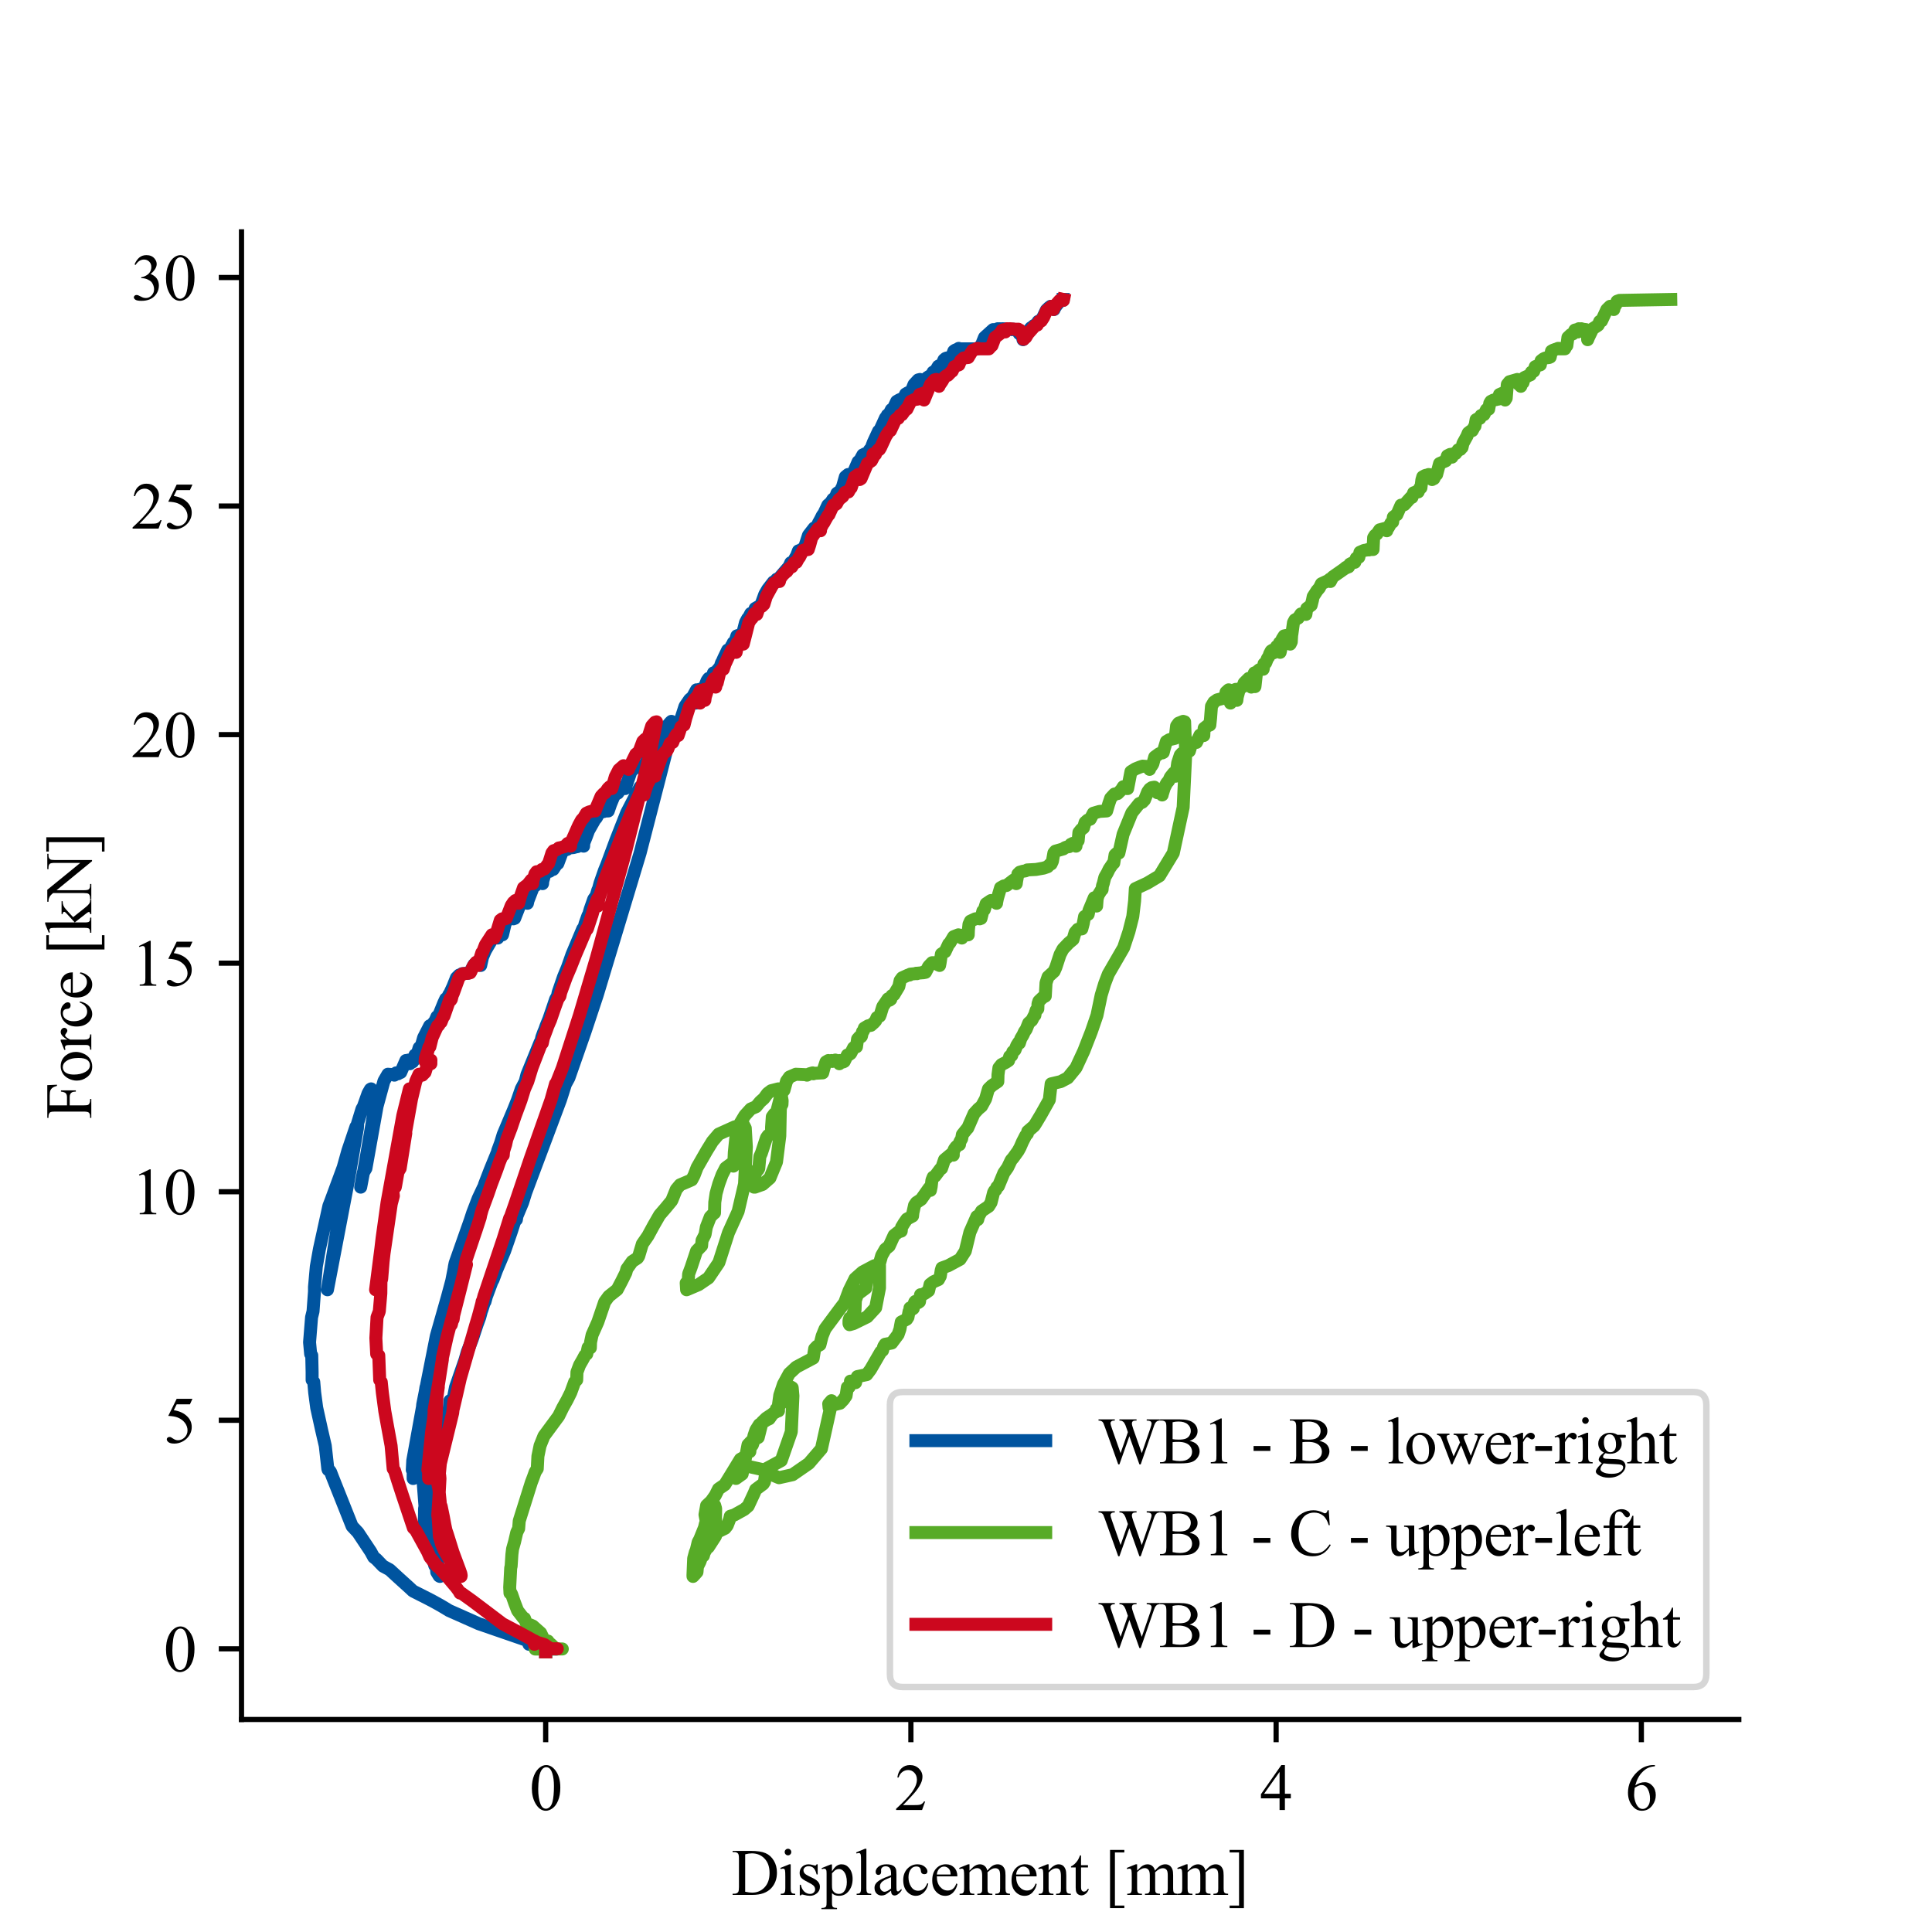 <?xml version="1.0" encoding="utf-8" standalone="no"?>
<!DOCTYPE svg PUBLIC "-//W3C//DTD SVG 1.1//EN"
  "http://www.w3.org/Graphics/SVG/1.1/DTD/svg11.dtd">
<svg xmlns:xlink="http://www.w3.org/1999/xlink" width="297.638pt" height="297.638pt" viewBox="0 0 297.638 297.638" xmlns="http://www.w3.org/2000/svg" version="1.1">
 <defs>
  <style type="text/css">*{stroke-linejoin: round; stroke-linecap: butt}</style>
 </defs>
 <g id="figure_1">
  <g id="patch_1">
   <path d="M 0 297.638 
L 297.638 297.638 
L 297.638 0 
L 0 0 
z
" style="fill: #ffffff"/>
  </g>
  <g id="axes_1">
   <g id="patch_2">
    <path d="M 37.205 264.898 
L 267.874 264.898 
L 267.874 35.717 
L 37.205 35.717 
z
" style="fill: #ffffff"/>
   </g>
   <g id="matplotlib.axis_1">
    <g id="xtick_1">
     <g id="line2d_1">
      <defs>
       <path id="me4493ce6e9" d="M 0 0 
L 0 3.5 
" style="stroke: #000000; stroke-width: 0.8"/>
      </defs>
      <g>
       <use xlink:href="#me4493ce6e9" x="84.065" y="264.898" style="stroke: #000000; stroke-width: 0.8"/>
      </g>
     </g>
     <g id="text_1">
      <!-- 0 -->
      <g transform="translate(81.565 278.841) scale(0.1 -0.1)">
       <defs>
        <path id="TimesNewRomanPSMT-30" d="M 231 2094 
Q 231 2819 450 3342 
Q 669 3866 1031 4122 
Q 1313 4325 1613 4325 
Q 2100 4325 2488 3828 
Q 2972 3213 2972 2159 
Q 2972 1422 2759 906 
Q 2547 391 2217 158 
Q 1888 -75 1581 -75 
Q 975 -75 572 641 
Q 231 1244 231 2094 
z
M 844 2016 
Q 844 1141 1059 588 
Q 1238 122 1591 122 
Q 1759 122 1940 273 
Q 2122 425 2216 781 
Q 2359 1319 2359 2297 
Q 2359 3022 2209 3506 
Q 2097 3866 1919 4016 
Q 1791 4119 1609 4119 
Q 1397 4119 1231 3928 
Q 1006 3669 925 3112 
Q 844 2556 844 2016 
z
" transform="scale(0.016)"/>
       </defs>
       <use xlink:href="#TimesNewRomanPSMT-30"/>
      </g>
     </g>
    </g>
    <g id="xtick_2">
     <g id="line2d_2">
      <g>
       <use xlink:href="#me4493ce6e9" x="140.33" y="264.898" style="stroke: #000000; stroke-width: 0.8"/>
      </g>
     </g>
     <g id="text_2">
      <!-- 2 -->
      <g transform="translate(137.83 278.841) scale(0.1 -0.1)">
       <defs>
        <path id="TimesNewRomanPSMT-32" d="M 2934 816 
L 2638 0 
L 138 0 
L 138 116 
Q 1241 1122 1691 1759 
Q 2141 2397 2141 2925 
Q 2141 3328 1894 3587 
Q 1647 3847 1303 3847 
Q 991 3847 742 3664 
Q 494 3481 375 3128 
L 259 3128 
Q 338 3706 661 4015 
Q 984 4325 1469 4325 
Q 1984 4325 2329 3994 
Q 2675 3663 2675 3213 
Q 2675 2891 2525 2569 
Q 2294 2063 1775 1497 
Q 997 647 803 472 
L 1909 472 
Q 2247 472 2383 497 
Q 2519 522 2628 598 
Q 2738 675 2819 816 
L 2934 816 
z
" transform="scale(0.016)"/>
       </defs>
       <use xlink:href="#TimesNewRomanPSMT-32"/>
      </g>
     </g>
    </g>
    <g id="xtick_3">
     <g id="line2d_3">
      <g>
       <use xlink:href="#me4493ce6e9" x="196.595" y="264.898" style="stroke: #000000; stroke-width: 0.8"/>
      </g>
     </g>
     <g id="text_3">
      <!-- 4 -->
      <g transform="translate(194.095 278.841) scale(0.1 -0.1)">
       <defs>
        <path id="TimesNewRomanPSMT-34" d="M 2978 1563 
L 2978 1119 
L 2409 1119 
L 2409 0 
L 1894 0 
L 1894 1119 
L 100 1119 
L 100 1519 
L 2066 4325 
L 2409 4325 
L 2409 1563 
L 2978 1563 
z
M 1894 1563 
L 1894 3666 
L 406 1563 
L 1894 1563 
z
" transform="scale(0.016)"/>
       </defs>
       <use xlink:href="#TimesNewRomanPSMT-34"/>
      </g>
     </g>
    </g>
    <g id="xtick_4">
     <g id="line2d_4">
      <g>
       <use xlink:href="#me4493ce6e9" x="252.86" y="264.898" style="stroke: #000000; stroke-width: 0.8"/>
      </g>
     </g>
     <g id="text_4">
      <!-- 6 -->
      <g transform="translate(250.36 278.841) scale(0.1 -0.1)">
       <defs>
        <path id="TimesNewRomanPSMT-36" d="M 2869 4325 
L 2869 4209 
Q 2456 4169 2195 4045 
Q 1934 3922 1679 3669 
Q 1425 3416 1258 3105 
Q 1091 2794 978 2366 
Q 1428 2675 1881 2675 
Q 2316 2675 2634 2325 
Q 2953 1975 2953 1425 
Q 2953 894 2631 456 
Q 2244 -75 1606 -75 
Q 1172 -75 869 213 
Q 275 772 275 1663 
Q 275 2231 503 2743 
Q 731 3256 1154 3653 
Q 1578 4050 1965 4187 
Q 2353 4325 2688 4325 
L 2869 4325 
z
M 925 2138 
Q 869 1716 869 1456 
Q 869 1156 980 804 
Q 1091 453 1309 247 
Q 1469 100 1697 100 
Q 1969 100 2183 356 
Q 2397 613 2397 1088 
Q 2397 1622 2184 2012 
Q 1972 2403 1581 2403 
Q 1463 2403 1327 2353 
Q 1191 2303 925 2138 
z
" transform="scale(0.016)"/>
       </defs>
       <use xlink:href="#TimesNewRomanPSMT-36"/>
      </g>
     </g>
    </g>
    <g id="text_5">
     <!-- Displacement [mm] -->
     <g transform="translate(112.69 291.924) scale(0.1 -0.1)">
      <defs>
       <path id="TimesNewRomanPSMT-44" d="M 109 0 
L 109 116 
L 269 116 
Q 538 116 650 288 
Q 719 391 719 750 
L 719 3488 
Q 719 3884 631 3984 
Q 509 4122 269 4122 
L 109 4122 
L 109 4238 
L 1834 4238 
Q 2784 4238 3279 4022 
Q 3775 3806 4076 3303 
Q 4378 2800 4378 2141 
Q 4378 1256 3841 663 
Q 3238 0 2003 0 
L 109 0 
z
M 1319 306 
Q 1716 219 1984 219 
Q 2709 219 3187 728 
Q 3666 1238 3666 2109 
Q 3666 2988 3187 3494 
Q 2709 4000 1959 4000 
Q 1678 4000 1319 3909 
L 1319 306 
z
" transform="scale(0.016)"/>
       <path id="TimesNewRomanPSMT-69" d="M 928 4444 
Q 1059 4444 1151 4351 
Q 1244 4259 1244 4128 
Q 1244 3997 1151 3903 
Q 1059 3809 928 3809 
Q 797 3809 703 3903 
Q 609 3997 609 4128 
Q 609 4259 701 4351 
Q 794 4444 928 4444 
z
M 1188 2947 
L 1188 647 
Q 1188 378 1227 289 
Q 1266 200 1342 156 
Q 1419 113 1622 113 
L 1622 0 
L 231 0 
L 231 113 
Q 441 113 512 153 
Q 584 194 626 287 
Q 669 381 669 647 
L 669 1750 
Q 669 2216 641 2353 
Q 619 2453 572 2492 
Q 525 2531 444 2531 
Q 356 2531 231 2484 
L 188 2597 
L 1050 2947 
L 1188 2947 
z
" transform="scale(0.016)"/>
       <path id="TimesNewRomanPSMT-73" d="M 2050 2947 
L 2050 1972 
L 1947 1972 
Q 1828 2431 1642 2597 
Q 1456 2763 1169 2763 
Q 950 2763 815 2647 
Q 681 2531 681 2391 
Q 681 2216 781 2091 
Q 878 1963 1175 1819 
L 1631 1597 
Q 2266 1288 2266 781 
Q 2266 391 1970 151 
Q 1675 -88 1309 -88 
Q 1047 -88 709 6 
Q 606 38 541 38 
Q 469 38 428 -44 
L 325 -44 
L 325 978 
L 428 978 
Q 516 541 762 319 
Q 1009 97 1316 97 
Q 1531 97 1667 223 
Q 1803 350 1803 528 
Q 1803 744 1651 891 
Q 1500 1038 1047 1263 
Q 594 1488 453 1669 
Q 313 1847 313 2119 
Q 313 2472 555 2709 
Q 797 2947 1181 2947 
Q 1350 2947 1591 2875 
Q 1750 2828 1803 2828 
Q 1853 2828 1881 2850 
Q 1909 2872 1947 2947 
L 2050 2947 
z
" transform="scale(0.016)"/>
       <path id="TimesNewRomanPSMT-70" d="M -6 2578 
L 875 2934 
L 994 2934 
L 994 2266 
Q 1216 2644 1439 2795 
Q 1663 2947 1909 2947 
Q 2341 2947 2628 2609 
Q 2981 2197 2981 1534 
Q 2981 794 2556 309 
Q 2206 -88 1675 -88 
Q 1444 -88 1275 -22 
Q 1150 25 994 166 
L 994 -706 
Q 994 -1000 1030 -1079 
Q 1066 -1159 1155 -1206 
Q 1244 -1253 1478 -1253 
L 1478 -1369 
L -22 -1369 
L -22 -1253 
L 56 -1253 
Q 228 -1256 350 -1188 
Q 409 -1153 442 -1076 
Q 475 -1000 475 -688 
L 475 2019 
Q 475 2297 450 2372 
Q 425 2447 370 2484 
Q 316 2522 222 2522 
Q 147 2522 31 2478 
L -6 2578 
z
M 994 2081 
L 994 1013 
Q 994 666 1022 556 
Q 1066 375 1236 237 
Q 1406 100 1666 100 
Q 1978 100 2172 344 
Q 2425 663 2425 1241 
Q 2425 1897 2138 2250 
Q 1938 2494 1663 2494 
Q 1513 2494 1366 2419 
Q 1253 2363 994 2081 
z
" transform="scale(0.016)"/>
       <path id="TimesNewRomanPSMT-6c" d="M 1184 4444 
L 1184 647 
Q 1184 378 1223 290 
Q 1263 203 1344 158 
Q 1425 113 1647 113 
L 1647 0 
L 244 0 
L 244 113 
Q 441 113 512 153 
Q 584 194 625 287 
Q 666 381 666 647 
L 666 3247 
Q 666 3731 644 3842 
Q 622 3953 573 3993 
Q 525 4034 450 4034 
Q 369 4034 244 3984 
L 191 4094 
L 1044 4444 
L 1184 4444 
z
" transform="scale(0.016)"/>
       <path id="TimesNewRomanPSMT-61" d="M 1822 413 
Q 1381 72 1269 19 
Q 1100 -59 909 -59 
Q 613 -59 420 144 
Q 228 347 228 678 
Q 228 888 322 1041 
Q 450 1253 767 1440 
Q 1084 1628 1822 1897 
L 1822 2009 
Q 1822 2438 1686 2597 
Q 1550 2756 1291 2756 
Q 1094 2756 978 2650 
Q 859 2544 859 2406 
L 866 2225 
Q 866 2081 792 2003 
Q 719 1925 600 1925 
Q 484 1925 411 2006 
Q 338 2088 338 2228 
Q 338 2497 613 2722 
Q 888 2947 1384 2947 
Q 1766 2947 2009 2819 
Q 2194 2722 2281 2516 
Q 2338 2381 2338 1966 
L 2338 994 
Q 2338 584 2353 492 
Q 2369 400 2405 369 
Q 2441 338 2488 338 
Q 2538 338 2575 359 
Q 2641 400 2828 588 
L 2828 413 
Q 2478 -56 2159 -56 
Q 2006 -56 1915 50 
Q 1825 156 1822 413 
z
M 1822 616 
L 1822 1706 
Q 1350 1519 1213 1441 
Q 966 1303 859 1153 
Q 753 1003 753 825 
Q 753 600 887 451 
Q 1022 303 1197 303 
Q 1434 303 1822 616 
z
" transform="scale(0.016)"/>
       <path id="TimesNewRomanPSMT-63" d="M 2631 1088 
Q 2516 522 2178 217 
Q 1841 -88 1431 -88 
Q 944 -88 581 321 
Q 219 731 219 1428 
Q 219 2103 620 2525 
Q 1022 2947 1584 2947 
Q 2006 2947 2278 2723 
Q 2550 2500 2550 2259 
Q 2550 2141 2473 2067 
Q 2397 1994 2259 1994 
Q 2075 1994 1981 2113 
Q 1928 2178 1911 2362 
Q 1894 2547 1784 2644 
Q 1675 2738 1481 2738 
Q 1169 2738 978 2506 
Q 725 2200 725 1697 
Q 725 1184 976 792 
Q 1228 400 1656 400 
Q 1963 400 2206 609 
Q 2378 753 2541 1131 
L 2631 1088 
z
" transform="scale(0.016)"/>
       <path id="TimesNewRomanPSMT-65" d="M 681 1784 
Q 678 1147 991 784 
Q 1303 422 1725 422 
Q 2006 422 2214 576 
Q 2422 731 2563 1106 
L 2659 1044 
Q 2594 616 2278 264 
Q 1963 -88 1488 -88 
Q 972 -88 605 314 
Q 238 716 238 1394 
Q 238 2128 614 2539 
Q 991 2950 1559 2950 
Q 2041 2950 2350 2633 
Q 2659 2316 2659 1784 
L 681 1784 
z
M 681 1966 
L 2006 1966 
Q 1991 2241 1941 2353 
Q 1863 2528 1708 2628 
Q 1553 2728 1384 2728 
Q 1125 2728 920 2526 
Q 716 2325 681 1966 
z
" transform="scale(0.016)"/>
       <path id="TimesNewRomanPSMT-6d" d="M 1050 2338 
Q 1363 2650 1419 2697 
Q 1559 2816 1721 2881 
Q 1884 2947 2044 2947 
Q 2313 2947 2506 2790 
Q 2700 2634 2766 2338 
Q 3088 2713 3309 2830 
Q 3531 2947 3766 2947 
Q 3994 2947 4170 2830 
Q 4347 2713 4450 2447 
Q 4519 2266 4519 1878 
L 4519 647 
Q 4519 378 4559 278 
Q 4591 209 4675 161 
Q 4759 113 4950 113 
L 4950 0 
L 3538 0 
L 3538 113 
L 3597 113 
Q 3781 113 3884 184 
Q 3956 234 3988 344 
Q 4000 397 4000 647 
L 4000 1878 
Q 4000 2228 3916 2372 
Q 3794 2572 3525 2572 
Q 3359 2572 3192 2489 
Q 3025 2406 2788 2181 
L 2781 2147 
L 2788 2013 
L 2788 647 
Q 2788 353 2820 281 
Q 2853 209 2943 161 
Q 3034 113 3253 113 
L 3253 0 
L 1806 0 
L 1806 113 
Q 2044 113 2133 169 
Q 2222 225 2256 338 
Q 2272 391 2272 647 
L 2272 1878 
Q 2272 2228 2169 2381 
Q 2031 2581 1784 2581 
Q 1616 2581 1450 2491 
Q 1191 2353 1050 2181 
L 1050 647 
Q 1050 366 1089 281 
Q 1128 197 1204 155 
Q 1281 113 1516 113 
L 1516 0 
L 100 0 
L 100 113 
Q 297 113 375 155 
Q 453 197 493 289 
Q 534 381 534 647 
L 534 1741 
Q 534 2213 506 2350 
Q 484 2453 437 2492 
Q 391 2531 309 2531 
Q 222 2531 100 2484 
L 53 2597 
L 916 2947 
L 1050 2947 
L 1050 2338 
z
" transform="scale(0.016)"/>
       <path id="TimesNewRomanPSMT-6e" d="M 1034 2341 
Q 1538 2947 1994 2947 
Q 2228 2947 2397 2830 
Q 2566 2713 2666 2444 
Q 2734 2256 2734 1869 
L 2734 647 
Q 2734 375 2778 278 
Q 2813 200 2889 156 
Q 2966 113 3172 113 
L 3172 0 
L 1756 0 
L 1756 113 
L 1816 113 
Q 2016 113 2095 173 
Q 2175 234 2206 353 
Q 2219 400 2219 647 
L 2219 1819 
Q 2219 2209 2117 2386 
Q 2016 2563 1775 2563 
Q 1403 2563 1034 2156 
L 1034 647 
Q 1034 356 1069 288 
Q 1113 197 1189 155 
Q 1266 113 1500 113 
L 1500 0 
L 84 0 
L 84 113 
L 147 113 
Q 366 113 442 223 
Q 519 334 519 647 
L 519 1709 
Q 519 2225 495 2337 
Q 472 2450 423 2490 
Q 375 2531 294 2531 
Q 206 2531 84 2484 
L 38 2597 
L 900 2947 
L 1034 2947 
L 1034 2341 
z
" transform="scale(0.016)"/>
       <path id="TimesNewRomanPSMT-74" d="M 1031 3803 
L 1031 2863 
L 1700 2863 
L 1700 2644 
L 1031 2644 
L 1031 788 
Q 1031 509 1111 412 
Q 1191 316 1316 316 
Q 1419 316 1516 380 
Q 1613 444 1666 569 
L 1788 569 
Q 1678 263 1478 108 
Q 1278 -47 1066 -47 
Q 922 -47 784 33 
Q 647 113 581 261 
Q 516 409 516 719 
L 516 2644 
L 63 2644 
L 63 2747 
Q 234 2816 414 2980 
Q 594 3144 734 3369 
Q 806 3488 934 3803 
L 1031 3803 
z
" transform="scale(0.016)"/>
       <path id="TimesNewRomanPSMT-20" transform="scale(0.016)"/>
       <path id="TimesNewRomanPSMT-5b" d="M 1900 -1269 
L 525 -1269 
L 525 4334 
L 1900 4334 
L 1900 4088 
L 994 4088 
L 994 -1025 
L 1900 -1025 
L 1900 -1269 
z
" transform="scale(0.016)"/>
       <path id="TimesNewRomanPSMT-5d" d="M 234 4334 
L 1609 4334 
L 1609 -1272 
L 234 -1272 
L 234 -1025 
L 1141 -1025 
L 1141 4088 
L 234 4088 
L 234 4334 
z
" transform="scale(0.016)"/>
      </defs>
      <use xlink:href="#TimesNewRomanPSMT-44"/>
      <use xlink:href="#TimesNewRomanPSMT-69" x="72.217"/>
      <use xlink:href="#TimesNewRomanPSMT-73" x="100"/>
      <use xlink:href="#TimesNewRomanPSMT-70" x="138.916"/>
      <use xlink:href="#TimesNewRomanPSMT-6c" x="188.916"/>
      <use xlink:href="#TimesNewRomanPSMT-61" x="216.699"/>
      <use xlink:href="#TimesNewRomanPSMT-63" x="261.084"/>
      <use xlink:href="#TimesNewRomanPSMT-65" x="305.469"/>
      <use xlink:href="#TimesNewRomanPSMT-6d" x="349.854"/>
      <use xlink:href="#TimesNewRomanPSMT-65" x="427.637"/>
      <use xlink:href="#TimesNewRomanPSMT-6e" x="472.021"/>
      <use xlink:href="#TimesNewRomanPSMT-74" x="522.021"/>
      <use xlink:href="#TimesNewRomanPSMT-20" x="549.805"/>
      <use xlink:href="#TimesNewRomanPSMT-5b" x="574.805"/>
      <use xlink:href="#TimesNewRomanPSMT-6d" x="608.105"/>
      <use xlink:href="#TimesNewRomanPSMT-6d" x="685.889"/>
      <use xlink:href="#TimesNewRomanPSMT-5d" x="763.672"/>
     </g>
    </g>
   </g>
   <g id="matplotlib.axis_2">
    <g id="ytick_1">
     <g id="line2d_5">
      <defs>
       <path id="m6b5adeff61" d="M 0 0 
L -3.5 0 
" style="stroke: #000000; stroke-width: 0.8"/>
      </defs>
      <g>
       <use xlink:href="#m6b5adeff61" x="37.205" y="254.013" style="stroke: #000000; stroke-width: 0.8"/>
      </g>
     </g>
     <g id="text_6">
      <!-- 0 -->
      <g transform="translate(25.205 257.484) scale(0.1 -0.1)">
       <use xlink:href="#TimesNewRomanPSMT-30"/>
      </g>
     </g>
    </g>
    <g id="ytick_2">
     <g id="line2d_6">
      <g>
       <use xlink:href="#m6b5adeff61" x="37.205" y="218.803" style="stroke: #000000; stroke-width: 0.8"/>
      </g>
     </g>
     <g id="text_7">
      <!-- 5 -->
      <g transform="translate(25.205 222.275) scale(0.1 -0.1)">
       <defs>
        <path id="TimesNewRomanPSMT-35" d="M 2778 4238 
L 2534 3706 
L 1259 3706 
L 981 3138 
Q 1809 3016 2294 2522 
Q 2709 2097 2709 1522 
Q 2709 1188 2573 903 
Q 2438 619 2231 419 
Q 2025 219 1772 97 
Q 1413 -75 1034 -75 
Q 653 -75 479 54 
Q 306 184 306 341 
Q 306 428 378 495 
Q 450 563 559 563 
Q 641 563 702 538 
Q 763 513 909 409 
Q 1144 247 1384 247 
Q 1750 247 2026 523 
Q 2303 800 2303 1197 
Q 2303 1581 2056 1914 
Q 1809 2247 1375 2428 
Q 1034 2569 447 2591 
L 1259 4238 
L 2778 4238 
z
" transform="scale(0.016)"/>
       </defs>
       <use xlink:href="#TimesNewRomanPSMT-35"/>
      </g>
     </g>
    </g>
    <g id="ytick_3">
     <g id="line2d_7">
      <g>
       <use xlink:href="#m6b5adeff61" x="37.205" y="183.593" style="stroke: #000000; stroke-width: 0.8"/>
      </g>
     </g>
     <g id="text_8">
      <!-- 10 -->
      <g transform="translate(20.205 187.065) scale(0.1 -0.1)">
       <defs>
        <path id="TimesNewRomanPSMT-31" d="M 750 3822 
L 1781 4325 
L 1884 4325 
L 1884 747 
Q 1884 391 1914 303 
Q 1944 216 2037 169 
Q 2131 122 2419 116 
L 2419 0 
L 825 0 
L 825 116 
Q 1125 122 1212 167 
Q 1300 213 1334 289 
Q 1369 366 1369 747 
L 1369 3034 
Q 1369 3497 1338 3628 
Q 1316 3728 1258 3775 
Q 1200 3822 1119 3822 
Q 1003 3822 797 3725 
L 750 3822 
z
" transform="scale(0.016)"/>
       </defs>
       <use xlink:href="#TimesNewRomanPSMT-31"/>
       <use xlink:href="#TimesNewRomanPSMT-30" x="50"/>
      </g>
     </g>
    </g>
    <g id="ytick_4">
     <g id="line2d_8">
      <g>
       <use xlink:href="#m6b5adeff61" x="37.205" y="148.383" style="stroke: #000000; stroke-width: 0.8"/>
      </g>
     </g>
     <g id="text_9">
      <!-- 15 -->
      <g transform="translate(20.205 151.855) scale(0.1 -0.1)">
       <use xlink:href="#TimesNewRomanPSMT-31"/>
       <use xlink:href="#TimesNewRomanPSMT-35" x="50"/>
      </g>
     </g>
    </g>
    <g id="ytick_5">
     <g id="line2d_9">
      <g>
       <use xlink:href="#m6b5adeff61" x="37.205" y="113.173" style="stroke: #000000; stroke-width: 0.8"/>
      </g>
     </g>
     <g id="text_10">
      <!-- 20 -->
      <g transform="translate(20.205 116.645) scale(0.1 -0.1)">
       <use xlink:href="#TimesNewRomanPSMT-32"/>
       <use xlink:href="#TimesNewRomanPSMT-30" x="50"/>
      </g>
     </g>
    </g>
    <g id="ytick_6">
     <g id="line2d_10">
      <g>
       <use xlink:href="#m6b5adeff61" x="37.205" y="77.964" style="stroke: #000000; stroke-width: 0.8"/>
      </g>
     </g>
     <g id="text_11">
      <!-- 25 -->
      <g transform="translate(20.205 81.435) scale(0.1 -0.1)">
       <use xlink:href="#TimesNewRomanPSMT-32"/>
       <use xlink:href="#TimesNewRomanPSMT-35" x="50"/>
      </g>
     </g>
    </g>
    <g id="ytick_7">
     <g id="line2d_11">
      <g>
       <use xlink:href="#m6b5adeff61" x="37.205" y="42.754" style="stroke: #000000; stroke-width: 0.8"/>
      </g>
     </g>
     <g id="text_12">
      <!-- 30 -->
      <g transform="translate(20.205 46.226) scale(0.1 -0.1)">
       <defs>
        <path id="TimesNewRomanPSMT-33" d="M 325 3431 
Q 506 3859 782 4092 
Q 1059 4325 1472 4325 
Q 1981 4325 2253 3994 
Q 2459 3747 2459 3466 
Q 2459 3003 1878 2509 
Q 2269 2356 2469 2072 
Q 2669 1788 2669 1403 
Q 2669 853 2319 450 
Q 1863 -75 997 -75 
Q 569 -75 414 31 
Q 259 138 259 259 
Q 259 350 332 419 
Q 406 488 509 488 
Q 588 488 669 463 
Q 722 447 909 348 
Q 1097 250 1169 231 
Q 1284 197 1416 197 
Q 1734 197 1970 444 
Q 2206 691 2206 1028 
Q 2206 1275 2097 1509 
Q 2016 1684 1919 1775 
Q 1784 1900 1550 2001 
Q 1316 2103 1072 2103 
L 972 2103 
L 972 2197 
Q 1219 2228 1467 2375 
Q 1716 2522 1828 2728 
Q 1941 2934 1941 3181 
Q 1941 3503 1739 3701 
Q 1538 3900 1238 3900 
Q 753 3900 428 3381 
L 325 3431 
z
" transform="scale(0.016)"/>
       </defs>
       <use xlink:href="#TimesNewRomanPSMT-33"/>
       <use xlink:href="#TimesNewRomanPSMT-30" x="50"/>
      </g>
     </g>
    </g>
    <g id="text_13">
     <!-- Force [kN] -->
     <g transform="translate(14.066 172.382) rotate(-90) scale(0.1 -0.1)">
      <defs>
       <path id="TimesNewRomanPSMT-46" d="M 1309 4006 
L 1309 2341 
L 2081 2341 
Q 2347 2341 2470 2458 
Q 2594 2575 2634 2922 
L 2750 2922 
L 2750 1488 
L 2634 1488 
Q 2631 1734 2570 1850 
Q 2509 1966 2401 2023 
Q 2294 2081 2081 2081 
L 1309 2081 
L 1309 750 
Q 1309 428 1350 325 
Q 1381 247 1481 191 
Q 1619 116 1769 116 
L 1922 116 
L 1922 0 
L 103 0 
L 103 116 
L 253 116 
Q 516 116 634 269 
Q 709 369 709 750 
L 709 3488 
Q 709 3809 669 3913 
Q 638 3991 541 4047 
Q 406 4122 253 4122 
L 103 4122 
L 103 4238 
L 3256 4238 
L 3297 3306 
L 3188 3306 
Q 3106 3603 2998 3742 
Q 2891 3881 2733 3943 
Q 2575 4006 2244 4006 
L 1309 4006 
z
" transform="scale(0.016)"/>
       <path id="TimesNewRomanPSMT-6f" d="M 1600 2947 
Q 2250 2947 2644 2453 
Q 2978 2031 2978 1484 
Q 2978 1100 2793 706 
Q 2609 313 2286 112 
Q 1963 -88 1566 -88 
Q 919 -88 538 428 
Q 216 863 216 1403 
Q 216 1797 411 2186 
Q 606 2575 925 2761 
Q 1244 2947 1600 2947 
z
M 1503 2744 
Q 1338 2744 1170 2645 
Q 1003 2547 900 2300 
Q 797 2053 797 1666 
Q 797 1041 1045 587 
Q 1294 134 1700 134 
Q 2003 134 2200 384 
Q 2397 634 2397 1244 
Q 2397 2006 2069 2444 
Q 1847 2744 1503 2744 
z
" transform="scale(0.016)"/>
       <path id="TimesNewRomanPSMT-72" d="M 1038 2947 
L 1038 2303 
Q 1397 2947 1775 2947 
Q 1947 2947 2059 2842 
Q 2172 2738 2172 2600 
Q 2172 2478 2090 2393 
Q 2009 2309 1897 2309 
Q 1788 2309 1652 2417 
Q 1516 2525 1450 2525 
Q 1394 2525 1328 2463 
Q 1188 2334 1038 2041 
L 1038 669 
Q 1038 431 1097 309 
Q 1138 225 1241 169 
Q 1344 113 1538 113 
L 1538 0 
L 72 0 
L 72 113 
Q 291 113 397 181 
Q 475 231 506 341 
Q 522 394 522 644 
L 522 1753 
Q 522 2253 501 2348 
Q 481 2444 426 2487 
Q 372 2531 291 2531 
Q 194 2531 72 2484 
L 41 2597 
L 906 2947 
L 1038 2947 
z
" transform="scale(0.016)"/>
       <path id="TimesNewRomanPSMT-6b" d="M 1047 4444 
L 1047 1594 
L 1775 2259 
Q 2006 2472 2044 2528 
Q 2069 2566 2069 2603 
Q 2069 2666 2017 2711 
Q 1966 2756 1847 2763 
L 1847 2863 
L 3091 2863 
L 3091 2763 
Q 2834 2756 2664 2684 
Q 2494 2613 2291 2428 
L 1556 1750 
L 2291 822 
Q 2597 438 2703 334 
Q 2853 188 2966 144 
Q 3044 113 3238 113 
L 3238 0 
L 1847 0 
L 1847 113 
Q 1966 116 2008 148 
Q 2050 181 2050 241 
Q 2050 313 1925 472 
L 1047 1594 
L 1047 644 
Q 1047 366 1086 278 
Q 1125 191 1197 153 
Q 1269 116 1509 113 
L 1509 0 
L 53 0 
L 53 113 
Q 272 113 381 166 
Q 447 200 481 272 
Q 528 375 528 628 
L 528 3234 
Q 528 3731 506 3842 
Q 484 3953 434 3995 
Q 384 4038 303 4038 
Q 238 4038 106 3984 
L 53 4094 
L 903 4444 
L 1047 4444 
z
" transform="scale(0.016)"/>
       <path id="TimesNewRomanPSMT-4e" d="M -84 4238 
L 1066 4238 
L 3656 1059 
L 3656 3503 
Q 3656 3894 3569 3991 
Q 3453 4122 3203 4122 
L 3056 4122 
L 3056 4238 
L 4531 4238 
L 4531 4122 
L 4381 4122 
Q 4113 4122 4000 3959 
Q 3931 3859 3931 3503 
L 3931 -69 
L 3819 -69 
L 1025 3344 
L 1025 734 
Q 1025 344 1109 247 
Q 1228 116 1475 116 
L 1625 116 
L 1625 0 
L 150 0 
L 150 116 
L 297 116 
Q 569 116 681 278 
Q 750 378 750 734 
L 750 3681 
Q 566 3897 470 3965 
Q 375 4034 191 4094 
Q 100 4122 -84 4122 
L -84 4238 
z
" transform="scale(0.016)"/>
      </defs>
      <use xlink:href="#TimesNewRomanPSMT-46"/>
      <use xlink:href="#TimesNewRomanPSMT-6f" x="55.615"/>
      <use xlink:href="#TimesNewRomanPSMT-72" x="105.615"/>
      <use xlink:href="#TimesNewRomanPSMT-63" x="138.916"/>
      <use xlink:href="#TimesNewRomanPSMT-65" x="183.301"/>
      <use xlink:href="#TimesNewRomanPSMT-20" x="227.686"/>
      <use xlink:href="#TimesNewRomanPSMT-5b" x="252.686"/>
      <use xlink:href="#TimesNewRomanPSMT-6b" x="285.986"/>
      <use xlink:href="#TimesNewRomanPSMT-4e" x="335.986"/>
      <use xlink:href="#TimesNewRomanPSMT-5d" x="408.203"/>
     </g>
    </g>
   </g>
   <g id="line2d_12">
    <path d="M 84.072 254.48 
L 84.077 253.983 
L 84.168 254.028 
L 85.759 254.048 
L 85.033 254.034 
L 81.586 252.775 
L 81.488 252.835 
L 81.488 252.853 
L 81.486 253.311 
L 81.398 252.792 
L 80.982 252.641 
L 73.752 250.146 
L 69.197 248.125 
L 67.956 247.377 
L 66.614 246.633 
L 65.799 246.21 
L 63.624 245.111 
L 63.005 244.534 
L 61.354 243.041 
L 60.031 241.823 
L 59.002 241.267 
L 57.978 240.203 
L 57.573 239.893 
L 57.12 239.055 
L 55.145 236.084 
L 54.245 235.126 
L 51.234 227.57 
L 50.925 226.76 
L 50.672 226.429 
L 50.559 226.429 
L 50.503 226.274 
L 50.109 222.725 
L 49.546 220.303 
L 48.787 216.866 
L 48.477 214.521 
L 48.337 212.902 
L 48.084 212.592 
L 48.084 211.388 
L 48.027 208.81 
L 47.858 208.599 
L 47.69 206.789 
L 47.999 202.937 
L 48.224 202.029 
L 48.449 198.973 
L 48.449 198.275 
L 48.731 195.121 
L 49.209 192.424 
L 50.672 185.769 
L 50.981 184.973 
L 52.866 179.861 
L 53.598 177.255 
L 54.835 173.593 
L 54.892 173.593 
L 55.004 173.382 
L 55.089 173.312 
L 55.06 173.805 
L 53.569 182.396 
L 50.447 198.698 
L 50.981 195.283 
L 51.881 189.579 
L 52.332 186.945 
L 52.332 186.945 
L 52.332 186.642 
L 55.032 173.241 
L 55.764 170.847 
L 55.975 170.495 
L 56.698 168.453 
L 57.058 167.819 
L 57.173 167.749 
L 56.937 170.143 
L 57.688 170.354 
L 57.702 170.847 
L 56.298 179.016 
L 55.567 182.889 
L 55.952 180.706 
L 56.371 180.002 
L 58.09 170.424 
L 59.148 166.551 
L 59.759 165.495 
L 60.69 165.565 
L 60.754 165.636 
L 61.03 165.284 
L 61.134 165.425 
L 61.21 165.284 
L 61.264 165.354 
L 61.311 165.425 
L 61.368 165.354 
L 61.565 165.284 
L 61.733 165.213 
L 62.53 163.382 
L 62.561 163.453 
L 62.642 163.382 
L 62.684 163.453 
L 62.698 163.523 
L 62.791 163.453 
L 62.918 163.312 
L 62.932 163.382 
L 63.112 163.453 
L 63.143 163.875 
L 63.154 163.382 
L 63.202 163.453 
L 63.272 163.382 
L 63.286 163.453 
L 63.43 163.594 
L 63.554 163.523 
L 63.576 163.594 
L 63.638 163.453 
L 63.675 163.453 
L 63.922 162.537 
L 64.094 162.467 
L 64.257 162.256 
L 64.31 162.256 
L 64.572 161.411 
L 64.597 161.481 
L 64.642 161.34 
L 64.662 161.34 
L 64.789 161.27 
L 64.805 161.34 
L 64.87 161.27 
L 65.261 159.862 
L 66.198 158.031 
L 66.485 157.96 
L 67.034 157.256 
L 67.312 156.622 
L 67.546 156.552 
L 67.658 156.27 
L 68.373 154.51 
L 68.668 153.876 
L 68.806 154.087 
L 68.916 153.946 
L 69.104 153.312 
L 69.295 153.031 
L 69.782 151.975 
L 70.314 150.637 
L 70.747 150.214 
L 70.902 150.214 
L 71.18 150.003 
L 72.081 149.932 
L 72.207 149.862 
L 72.387 149.792 
L 73.031 148.594 
L 73.465 148.242 
L 73.648 148.313 
L 73.971 148.383 
L 74.055 148.735 
L 74.337 147.468 
L 74.666 146.693 
L 74.793 146.411 
L 76.165 144.088 
L 76.326 144.017 
L 76.469 144.088 
L 76.669 144.088 
L 76.689 144.51 
L 76.765 144.017 
L 76.883 144.158 
L 76.998 144.088 
L 77.409 144.017 
L 77.434 143.947 
L 77.8 142.397 
L 78.081 141.764 
L 78.424 141.552 
L 79.029 141.482 
L 79.052 141.412 
L 79.091 141.552 
L 79.133 141.482 
L 79.285 141.482 
L 80.169 139.229 
L 80.636 138.736 
L 81.097 138.806 
L 81.243 138.947 
L 81.255 139.017 
L 81.254 139.158 
L 81.345 138.736 
L 82.217 136.482 
L 82.508 136.412 
L 82.949 135.989 
L 83.027 135.919 
L 83.3 135.567 
L 83.409 135.989 
L 83.451 135.848 
L 83.556 135.708 
L 83.585 136.13 
L 83.624 135.708 
L 83.941 134.651 
L 84.199 134.299 
L 84.674 134.229 
L 84.878 134.018 
L 85.22 133.947 
L 85.491 133.525 
L 85.775 133.102 
L 85.943 133.032 
L 86.653 131.13 
L 87.168 130.919 
L 87.382 130.849 
L 87.627 130.637 
L 88.392 130.567 
L 88.572 130.497 
L 88.966 130.426 
L 89.438 129.933 
L 89.807 130.004 
L 89.781 130.285 
L 89.863 130.004 
L 89.911 130.356 
L 89.939 129.863 
L 90.279 129.018 
L 90.67 127.961 
L 91.63 126.271 
L 91.875 125.99 
L 92.178 125.426 
L 92.558 125.145 
L 92.772 125.074 
L 93.093 125.004 
L 93.245 124.933 
L 93.709 124.933 
L 94.072 123.877 
L 94.567 122.68 
L 94.952 122.257 
L 95.177 122.187 
L 95.678 121.483 
L 95.973 121.201 
L 96.176 121.483 
L 96.308 121.483 
L 97.194 118.877 
L 97.687 118.384 
L 98.339 118.032 
L 98.975 118.103 
L 99.026 118.525 
L 99.074 118.103 
L 99.226 118.032 
L 99.943 116.624 
L 100.494 115.99 
L 100.551 116.061 
L 100.596 115.99 
L 100.691 115.92 
L 100.905 115.356 
L 101.499 114.018 
L 102.168 113.737 
L 102.79 111.835 
L 103.277 111.272 
L 103.434 111.131 
L 103.527 111.202 
L 102.554 116.131 
L 98.615 131.412 
L 92.001 153.312 
L 90.128 158.946 
L 87.641 166.058 
L 87.103 167.044 
L 87.106 166.974 
L 87.019 167.326 
L 86.344 169.439 
L 81.001 183.699 
L 80.512 185.262 
L 79.634 187.36 
L 79.553 187.889 
L 79.53 187.417 
L 79.049 188.903 
L 78.742 189.846 
L 77.738 192.74 
L 76.489 195.705 
L 75.968 197.128 
L 75.783 197.459 
L 74.995 199.571 
L 74.981 199.557 
L 74.714 200.536 
L 74.61 200.684 
L 74.604 200.529 
L 74.604 200.494 
L 74.553 200.825 
L 74.233 201.825 
L 74.241 201.606 
L 74.247 201.494 
L 74.151 202.036 
L 73.915 202.923 
L 73.484 204.099 
L 72.767 206.275 
L 71.991 208.268 
L 71.633 209.514 
L 70.17 213.725 
L 69.912 215.042 
L 69.276 217.035 
L 69.264 216.873 
L 69.309 215.789 
L 69.152 217.676 
L 68.674 219.718 
L 66.96 225.457 
L 66.131 232.013 
L 65.984 233.584 
L 66.088 237.168 
L 66.268 238.64 
L 66.983 241.196 
L 67.056 241.288 
L 67.065 241.238 
L 67.05 240.83 
L 67.171 241.098 
L 67.202 241.013 
L 67.2 241.21 
L 67.191 241.055 
L 67.214 240.985 
L 67.281 242.182 
L 67.658 242.795 
L 67.681 242.759 
L 67.754 242.851 
L 67.762 242.816 
L 67.779 242.858 
L 67.844 242.731 
L 67.841 242.457 
L 67.686 241.851 
L 66.738 238.33 
L 65.79 234.239 
L 65.548 232.056 
L 65.498 231.901 
L 65.408 232.422 
L 65.36 235.577 
L 65.408 235.668 
L 65.464 231.929 
L 64.758 222.69 
L 64.732 222.76 
L 64.704 222.676 
L 64.957 220.324 
L 65.166 218.282 
L 65.596 213.873 
L 65.638 213.676 
L 65.399 215.049 
L 63.59 225.014 
L 63.514 226.45 
L 63.638 225.95 
L 63.655 226.014 
L 63.646 227.774 
L 63.68 227.767 
L 64.426 221.45 
L 64.971 218.084 
L 65.121 216.387 
L 67.216 205.824 
L 70.345 194.811 
L 67.849 203.979 
L 67.833 204.078 
L 68.072 203.071 
L 68.134 203.268 
L 68.159 203.127 
L 68.308 202.106 
L 68.375 201.846 
L 69.596 197.318 
L 70.01 195.191 
L 70.004 195.226 
L 69.982 195.247 
L 70.108 194.614 
L 72.418 188.065 
L 72.823 186.832 
L 73.676 184.614 
L 74.458 182.959 
L 74.421 183.17 
L 74.379 183.382 
L 74.649 182.466 
L 75.516 180.213 
L 76.582 177.607 
L 76.59 177.959 
L 76.655 177.326 
L 77.125 176.058 
L 77.513 174.79 
L 78.104 173.382 
L 79.114 170.988 
L 79.704 169.509 
L 80.309 167.749 
L 80.906 166.622 
L 81.176 165.565 
L 83.215 160.566 
L 83.269 160.707 
L 83.473 159.791 
L 83.757 159.016 
L 83.936 158.594 
L 84.106 158.101 
L 84.563 156.974 
L 85.093 155.425 
L 85.593 153.946 
L 85.876 153.453 
L 85.991 152.89 
L 86.812 150.496 
L 87.424 149.017 
L 88.116 147.045 
L 89.776 143.102 
L 89.784 143.172 
L 89.917 143.102 
L 89.917 143.102 
L 90.147 142.257 
L 90.578 141.059 
L 90.645 141.059 
L 90.921 140.074 
L 91.464 138.524 
L 91.666 138.243 
L 91.537 139.229 
L 91.526 139.229 
L 91.548 139.158 
L 91.559 139.581 
L 91.7 138.454 
L 92.105 137.116 
L 92.173 137.046 
L 92.437 136.06 
L 93.124 134.088 
L 93.472 133.243 
L 94.882 129.44 
L 96.545 125.215 
L 98.59 121.272 
L 98.609 122.117 
L 98.663 122.117 
L 98.739 122.187 
L 98.761 122.469 
L 98.812 122.187 
L 99.183 121.131 
L 99.996 119.37 
L 100.182 119.089 
L 100.438 119.159 
L 100.461 119.582 
L 100.477 119.089 
L 100.542 119.089 
L 100.612 119.159 
L 100.618 119.089 
L 100.885 118.032 
L 101.516 116.342 
L 101.98 115.779 
L 102.205 115.708 
L 102.365 115.427 
L 102.717 114.511 
L 102.956 114.3 
L 103.052 114.37 
L 103.071 114.3 
L 103.153 114.23 
L 103.693 113.103 
L 103.8 113.032 
L 103.862 112.962 
L 103.859 113.103 
L 103.851 113.314 
L 103.859 113.244 
L 104.205 112.047 
L 104.756 111.413 
L 104.936 110.638 
L 105.527 108.807 
L 106.25 107.751 
L 106.686 107.399 
L 107.305 106.272 
L 107.401 106.343 
L 107.21 108.314 
L 107.342 107.258 
L 107.688 106.272 
L 107.747 106.202 
L 107.75 107.892 
L 107.873 107.188 
L 108.183 106.131 
L 108.56 105.779 
L 108.926 104.864 
L 109.17 104.512 
L 109.595 104.512 
L 109.401 105.85 
L 109.727 104.3 
L 109.913 103.667 
L 109.82 104.371 
L 109.781 105.638 
L 109.792 105.638 
L 109.789 105.779 
L 109.846 105.568 
L 110.284 103.526 
L 110.76 102.962 
L 110.825 103.103 
L 111.151 102.117 
L 111.182 102.117 
L 111.522 101.343 
L 112.099 100.146 
L 112.189 100.568 
L 112.31 100.146 
L 112.422 100.075 
L 112.732 99.441 
L 112.788 99.441 
L 112.957 99.019 
L 112.957 99.301 
L 112.985 99.371 
L 112.985 99.371 
L 112.816 100.498 
L 113.041 99.441 
L 113.52 97.963 
L 113.717 97.892 
L 114.223 97.822 
L 114.223 97.892 
L 114.026 99.23 
L 114.307 98.033 
L 114.842 95.921 
L 115.179 95.287 
L 115.292 95.216 
L 115.658 94.512 
L 115.686 94.583 
L 116.023 94.653 
L 116.333 93.738 
L 116.839 93.456 
L 116.98 93.385 
L 117.261 93.104 
L 117.824 91.555 
L 118.274 90.78 
L 119.146 89.653 
L 119.456 89.583 
L 119.653 89.231 
L 119.709 89.583 
L 119.765 89.371 
L 121.453 87.4 
L 121.453 87.4 
L 121.481 87.47 
L 121.537 87.329 
L 121.819 86.696 
L 122.156 86.625 
L 122.578 85.851 
L 122.635 85.851 
L 123 84.865 
L 123.057 84.935 
L 123.085 84.865 
L 123.282 84.794 
L 123.45 84.724 
L 123.45 84.653 
L 123.535 84.724 
L 123.844 84.653 
L 123.844 84.653 
L 124.069 83.949 
L 124.548 82.47 
L 125.42 81.344 
L 125.56 81.344 
L 125.588 81.766 
L 125.645 81.273 
L 125.814 81.203 
L 126.095 80.569 
L 126.404 80.006 
L 126.686 79.442 
L 126.939 79.09 
L 127.53 77.823 
L 128.008 77.4 
L 128.317 76.907 
L 128.402 76.907 
L 128.627 76.626 
L 128.711 76.626 
L 128.936 75.992 
L 129.246 75.781 
L 129.443 75.781 
L 129.443 75.781 
L 129.668 75.217 
L 129.752 75.147 
L 130.23 73.457 
L 130.652 73.105 
L 130.68 73.175 
L 130.765 73.105 
L 130.877 73.105 
L 130.877 73.175 
L 130.906 73.527 
L 130.877 73.879 
L 130.99 73.809 
L 131.074 73.809 
L 131.074 73.738 
L 132.2 71.133 
L 132.256 71.203 
L 132.284 71.062 
L 132.34 71.133 
L 132.425 71.062 
L 132.622 70.64 
L 132.931 70.077 
L 133.156 70.006 
L 133.184 70.429 
L 133.212 69.936 
L 133.241 69.936 
L 133.634 69.865 
L 133.972 69.302 
L 134.141 69.231 
L 134.535 68.175 
L 135.35 66.415 
L 135.519 66.344 
L 136.419 64.373 
L 136.476 64.443 
L 136.701 63.95 
L 136.926 63.88 
L 137.32 63.105 
L 137.573 63.035 
L 138.136 61.837 
L 138.501 61.626 
L 138.811 61.485 
L 139.148 61.485 
L 139.514 60.711 
L 139.88 60.499 
L 139.964 60.64 
L 139.992 61.626 
L 140.161 61.344 
L 140.414 60.218 
L 140.808 59.232 
L 141.455 58.528 
L 141.737 58.457 
L 141.793 58.528 
L 141.849 59.232 
L 141.933 58.88 
L 142.187 59.514 
L 142.215 59.302 
L 142.552 58.95 
L 142.834 58.176 
L 143.509 57.753 
L 143.565 57.753 
L 143.734 57.331 
L 143.987 57.19 
L 144.1 57.19 
L 144.55 56.415 
L 144.69 56.345 
L 144.915 56.274 
L 145.084 56.204 
L 145.422 55.429 
L 145.675 55.218 
L 145.872 55.148 
L 146.435 55.077 
L 146.575 55.007 
L 146.603 55.007 
L 146.941 54.091 
L 147.138 53.95 
L 147.476 53.81 
L 147.672 53.739 
L 147.701 53.669 
L 147.757 53.739 
L 150.542 53.739 
L 150.964 53.387 
L 151.161 53.246 
L 151.667 51.979 
L 152.989 50.782 
L 153.13 50.782 
L 153.271 51.134 
L 153.411 51.134 
L 153.552 50.711 
L 153.721 50.641 
L 153.862 50.711 
L 154.002 50.641 
L 154.143 50.711 
L 154.396 50.641 
L 155.662 50.711 
L 155.887 50.782 
L 156.084 50.711 
L 156.281 50.782 
L 156.45 50.782 
L 156.731 50.852 
L 156.844 51.134 
L 157.041 51.415 
L 157.237 51.486 
L 157.378 51.556 
L 157.406 51.486 
L 157.463 51.556 
L 157.519 51.908 
L 157.603 52.331 
L 157.856 51.979 
L 157.941 51.979 
L 158.475 50.922 
L 158.813 50.5 
L 158.954 50.429 
L 159.291 50.148 
L 159.601 50.077 
L 159.938 49.514 
L 160.248 49.444 
L 160.67 48.88 
L 161.204 47.754 
L 161.57 47.401 
L 161.851 47.19 
L 162.329 47.19 
L 162.386 47.683 
L 162.47 47.472 
L 162.751 47.049 
L 163.399 46.275 
L 163.455 46.345 
L 163.68 46.275 
L 163.792 46.275 
L 163.792 46.134 
L 163.792 46.134 
" clip-path="url(#pf992b7b09a)" style="fill: none; stroke: #00549f; stroke-width: 2; stroke-linecap: square"/>
   </g>
   <g id="line2d_13">
    <path d="M 84.065 254.48 
L 84.069 253.983 
L 83.956 254.016 
L 82.454 254.045 
L 85.037 254.04 
L 86.627 254.033 
L 84.644 254.024 
L 85.611 254.034 
L 84.909 253.341 
L 84.522 253.016 
L 84.413 252.816 
L 84.09 252.794 
L 84.026 252.853 
L 84.023 253.311 
L 83.922 252.657 
L 83.774 252.573 
L 83.296 251.57 
L 82.086 250.498 
L 81.684 250.323 
L 81.338 250.32 
L 81.103 250.146 
L 80.81 249.328 
L 80.593 249.229 
L 79.738 248.125 
L 79.28 246.928 
L 78.824 245.611 
L 78.664 245.309 
L 78.63 245.386 
L 78.599 245.442 
L 78.565 245.421 
L 78.523 244.534 
L 78.675 241.569 
L 78.745 241.267 
L 78.863 239.457 
L 78.965 238.626 
L 79.271 237.541 
L 79.609 236.084 
L 79.896 235.485 
L 79.901 235.492 
L 79.991 234.316 
L 80.436 232.894 
L 81.857 228.373 
L 82.164 227.57 
L 82.452 226.76 
L 82.769 226.274 
L 82.868 224.345 
L 83.199 222.725 
L 83.798 221.232 
L 86.065 218.162 
L 86.702 216.866 
L 87.393 215.627 
L 87.939 214.521 
L 88.53 212.902 
L 88.845 212.592 
L 88.884 211.388 
L 89.286 210.31 
L 89.748 209.507 
L 90.122 208.81 
L 90.392 208.599 
L 90.603 207.599 
L 90.851 207.437 
L 90.907 207.43 
L 90.949 207.648 
L 90.977 206.789 
L 91.216 205.655 
L 92.1 203.663 
L 93.16 200.564 
L 93.788 199.705 
L 95.09 198.67 
L 95.802 197.311 
L 96.415 196.071 
L 96.575 195.487 
L 97.391 194.346 
L 98.218 193.804 
L 98.39 193.543 
L 98.958 191.642 
L 99.808 190.417 
L 100.705 188.769 
L 101.617 187.184 
L 102.495 186.17 
L 103.485 184.973 
L 104.182 183.241 
L 104.768 182.537 
L 106.093 181.973 
L 106.571 181.762 
L 106.937 181.058 
L 107.395 179.861 
L 108.889 177.255 
L 109.758 175.847 
L 110.715 174.72 
L 113.21 173.593 
L 113.688 173.593 
L 114.026 173.382 
L 114.561 173.312 
L 114.814 173.805 
L 114.983 176.692 
L 114.701 182.396 
L 113.717 186.621 
L 112.226 189.91 
L 110.749 194.508 
L 109.148 196.874 
L 107.629 197.909 
L 105.778 198.698 
L 105.713 197.649 
L 106.025 197.409 
L 106.09 196.268 
L 106.458 195.283 
L 107.311 192.719 
L 108.087 191.917 
L 108.155 191.1 
L 108.619 190.191 
L 108.816 189.05 
L 109.418 187.487 
L 110.068 186.825 
L 110.076 186.86 
L 110.116 185.227 
L 110.315 183.861 
L 110.726 182.396 
L 111.244 180.987 
L 111.787 179.931 
L 112.648 179.297 
L 112.873 179.297 
L 112.985 179.649 
L 113.041 179.509 
L 113.126 177.537 
L 113.351 175.354 
L 113.914 173.241 
L 114.757 171.833 
L 115.658 170.847 
L 116.474 170.495 
L 117.121 169.72 
L 117.683 169.227 
L 118.246 168.453 
L 118.809 168.03 
L 119.906 167.749 
L 120.328 168.594 
L 120.496 169.579 
L 120.468 170.143 
L 120.328 170.354 
L 120.215 170.847 
L 120.131 175.002 
L 119.624 179.016 
L 118.612 181.48 
L 117.486 182.466 
L 116.305 182.889 
L 116.164 182.889 
L 116.108 182.677 
L 116.22 181.269 
L 116.614 180.213 
L 116.783 180.213 
L 116.896 180.002 
L 117.064 178.171 
L 117.289 177.678 
L 118.077 175.283 
L 118.33 174.931 
L 118.724 174.72 
L 118.865 174.509 
L 118.865 173.664 
L 118.977 172.044 
L 119.287 171.622 
L 119.624 171.41 
L 120.384 168.453 
L 120.778 167.96 
L 121.172 166.551 
L 121.622 165.918 
L 122.606 165.495 
L 124.182 165.565 
L 124.323 165.636 
L 124.716 165.425 
L 125.195 165.284 
L 125.307 165.425 
L 125.363 165.354 
L 126.742 165.284 
L 126.967 164.439 
L 127.248 163.594 
L 127.614 163.382 
L 127.895 163.453 
L 128.092 163.382 
L 128.205 163.523 
L 128.261 163.453 
L 128.599 163.382 
L 128.683 163.312 
L 128.739 163.382 
L 129.246 163.453 
L 129.302 163.875 
L 129.33 163.382 
L 129.358 163.453 
L 129.724 163.523 
L 129.724 163.594 
L 129.808 163.594 
L 129.865 163.523 
L 129.921 163.594 
L 130.062 163.523 
L 130.54 162.537 
L 130.821 162.467 
L 130.99 162.256 
L 131.018 162.326 
L 131.074 162.256 
L 131.496 161.411 
L 131.524 161.481 
L 131.581 161.411 
L 131.665 161.27 
L 131.721 161.34 
L 131.946 161.27 
L 132.115 160.073 
L 132.425 159.721 
L 132.65 159.721 
L 132.706 159.65 
L 132.875 158.946 
L 133.015 158.805 
L 133.156 158.383 
L 133.747 158.031 
L 134.169 157.96 
L 134.647 157.538 
L 134.9 157.256 
L 135.097 156.763 
L 135.379 156.622 
L 135.519 156.552 
L 135.632 156.27 
L 135.997 155.073 
L 136.813 153.876 
L 137.038 154.087 
L 137.235 153.946 
L 137.404 153.383 
L 137.714 153.242 
L 138.473 151.975 
L 138.67 151.059 
L 138.98 150.637 
L 139.908 150.214 
L 140.105 150.214 
L 140.245 150.073 
L 140.949 150.003 
L 141.174 149.932 
L 141.258 150.003 
L 141.315 149.932 
L 142.102 149.862 
L 142.158 149.792 
L 142.215 149.862 
L 142.58 149.792 
L 143.059 148.876 
L 143.593 148.313 
L 144.493 148.313 
L 144.493 148.383 
L 144.578 148.665 
L 144.578 148.594 
L 144.747 148.735 
L 144.831 148.313 
L 145.028 146.975 
L 145.45 146.693 
L 145.591 146.623 
L 146.153 145.425 
L 146.322 145.285 
L 146.913 144.299 
L 147.644 144.017 
L 147.841 144.088 
L 148.151 144.088 
L 148.179 144.51 
L 148.235 144.088 
L 149.163 144.017 
L 149.192 143.242 
L 149.276 142.397 
L 149.501 141.905 
L 150.261 141.552 
L 150.851 141.482 
L 150.851 141.482 
L 150.88 141.412 
L 150.936 141.552 
L 150.964 141.482 
L 151.133 141.482 
L 151.414 140.355 
L 151.639 140.144 
L 151.92 139.229 
L 152.652 138.736 
L 153.243 138.806 
L 153.383 138.947 
L 153.44 138.876 
L 153.496 138.947 
L 153.524 139.158 
L 153.524 139.088 
L 153.665 138.384 
L 154.143 136.764 
L 154.649 136.482 
L 155.071 136.412 
L 156.168 135.567 
L 156.365 135.989 
L 156.394 135.848 
L 156.534 135.708 
L 156.562 136.13 
L 156.619 135.708 
L 156.816 134.651 
L 157.097 134.37 
L 157.575 134.229 
L 157.997 134.158 
L 158.25 134.018 
L 159.601 133.947 
L 160.782 133.736 
L 161.401 133.525 
L 161.739 133.172 
L 161.936 133.102 
L 162.133 132.68 
L 162.358 131.412 
L 162.583 131.13 
L 163.82 130.778 
L 163.989 130.637 
L 164.13 130.567 
L 164.327 130.497 
L 164.721 130.426 
L 164.974 130.074 
L 165.115 130.074 
L 165.255 129.933 
L 165.733 130.004 
L 165.733 130.004 
L 165.762 130.356 
L 165.818 129.863 
L 166.099 129.511 
L 166.212 128.243 
L 166.606 127.75 
L 166.915 127.539 
L 167.168 126.694 
L 167.562 126.342 
L 167.956 126.201 
L 168.434 125.285 
L 169.391 125.004 
L 170.488 124.933 
L 170.797 123.877 
L 171.107 122.962 
L 171.698 122.328 
L 172.176 122.257 
L 172.738 121.694 
L 173.048 121.201 
L 173.301 121.272 
L 173.611 121.483 
L 173.723 121.483 
L 174.229 118.877 
L 174.905 118.455 
L 175.608 118.173 
L 176.03 118.032 
L 177.043 118.103 
L 177.099 118.525 
L 177.127 118.103 
L 177.38 118.032 
L 177.605 117.68 
L 177.887 116.624 
L 178.562 116.131 
L 178.899 115.99 
L 179.068 115.99 
L 179.209 115.92 
L 179.35 115.356 
L 179.687 114.23 
L 180.165 113.948 
L 181.038 113.737 
L 181.263 111.835 
L 181.572 111.413 
L 182.275 111.131 
L 182.5 111.202 
L 182.669 116.131 
L 182.275 124.37 
L 180.756 131.412 
L 178.618 134.933 
L 176.733 136.06 
L 174.905 136.905 
L 174.792 138.806 
L 174.511 141.2 
L 173.92 143.524 
L 173.104 145.989 
L 170.741 150.073 
L 170.178 151.552 
L 169.644 153.312 
L 168.997 156.411 
L 168.125 158.946 
L 166.971 161.904 
L 165.762 164.509 
L 164.496 166.058 
L 163.427 166.622 
L 161.936 166.974 
L 161.654 169.439 
L 160.388 171.692 
L 159.629 172.96 
L 159.319 173.452 
L 158.335 174.298 
L 158.278 174.65 
L 158.025 174.931 
L 157.519 175.917 
L 157.153 176.762 
L 156.844 177.326 
L 156.084 178.382 
L 155.775 178.734 
L 155.24 179.861 
L 154.649 180.706 
L 153.805 182.748 
L 153.58 182.889 
L 153.411 183.311 
L 153.215 183.452 
L 153.074 183.699 
L 152.68 185.262 
L 152.314 185.846 
L 151.498 186.389 
L 151.217 186.586 
L 150.767 187.36 
L 150.626 187.889 
L 150.486 187.417 
L 149.417 189.846 
L 148.713 192.74 
L 147.898 194.008 
L 146.097 194.98 
L 145.112 195.339 
L 145 195.705 
L 144.859 196.606 
L 144.578 197.128 
L 143.818 197.459 
L 143.284 197.867 
L 143.059 198.853 
L 142.496 199.24 
L 141.905 199.571 
L 141.821 199.458 
L 141.793 199.557 
L 141.652 200.536 
L 141.427 200.691 
L 141.005 200.634 
L 141.005 200.494 
L 140.921 200.592 
L 140.836 200.825 
L 140.696 201.585 
L 140.33 201.825 
L 140.189 201.494 
L 140.217 201.754 
L 140.049 202.036 
L 139.88 202.923 
L 139.683 203.24 
L 138.839 203.67 
L 138.642 204.761 
L 138.361 205.585 
L 137.376 206.902 
L 136.363 207.092 
L 136.138 207.444 
L 135.969 208.05 
L 135.688 208.268 
L 134.113 210.986 
L 133.522 211.768 
L 132.087 212.071 
L 131.946 212.373 
L 131.806 213.007 
L 131.553 212.768 
L 131.215 212.887 
L 131.102 213.106 
L 131.018 212.775 
L 131.046 213.19 
L 130.821 213.683 
L 130.54 213.725 
L 130.343 215.042 
L 129.949 215.613 
L 129.414 216.176 
L 128.514 216.401 
L 128.261 216.324 
L 127.895 217.035 
L 127.727 216.873 
L 127.67 216.275 
L 128.092 215.789 
L 128.092 216.021 
L 127.98 216.739 
L 126.545 223.197 
L 124.604 225.457 
L 122.1 227.19 
L 120.018 227.654 
L 118.809 227.154 
L 118.077 227.26 
L 117.88 227.485 
L 117.768 228.302 
L 117.571 228.612 
L 116.417 229.471 
L 116.192 230.021 
L 115.264 232.013 
L 114.645 232.549 
L 113.126 233.394 
L 112.507 233.584 
L 112.394 234.084 
L 112.029 235.027 
L 111.699 235.443 
L 110.836 235.865 
L 110.405 236.119 
L 110.217 236.668 
L 109.123 238.358 
L 108.889 238.471 
L 108.675 238.886 
L 108.512 239.14 
L 108.357 239.682 
L 108.09 239.865 
L 107.82 240.612 
L 107.482 241.288 
L 107.466 240.83 
L 107.449 241.464 
L 107.443 241.4 
L 107.376 242.182 
L 107.083 242.513 
L 106.765 242.858 
L 106.757 242.661 
L 106.866 240.084 
L 107.114 239.154 
L 107.277 238.767 
L 107.556 237.584 
L 107.795 237.154 
L 108.523 235.358 
L 108.678 234.711 
L 108.94 234.239 
L 109.229 232.816 
L 109.508 232.309 
L 110.102 231.901 
L 110.251 232.422 
L 110.217 234.57 
L 109.733 235.577 
L 109.035 235.668 
L 108.608 233.344 
L 108.861 231.929 
L 109.567 231.267 
L 110.194 230.38 
L 110.692 229.387 
L 111.657 228.725 
L 112.816 226.845 
L 114.054 224.81 
L 114.617 224.493 
L 115.236 223.718 
L 115.376 223.436 
L 115.489 223.274 
L 115.517 223.634 
L 115.573 223.063 
L 115.911 222.598 
L 116.052 222.169 
L 116.136 221.239 
L 116.445 220.324 
L 116.98 219.472 
L 118.133 218.739 
L 118.499 218.577 
L 119.062 217.782 
L 119.484 217.549 
L 119.596 217.084 
L 119.99 216.754 
L 120.103 216.444 
L 120.44 216.099 
L 120.75 214.613 
L 121.481 214.317 
L 121.847 213.676 
L 122.044 213.796 
L 122.156 215.049 
L 121.903 220.584 
L 120.356 225.014 
L 117.711 226.45 
L 115.461 225.95 
L 114.532 226.014 
L 114.335 227.084 
L 113.379 227.767 
L 113.407 227.021 
L 113.717 226.816 
L 113.801 226.528 
L 113.914 225.746 
L 114.167 225.204 
L 114.814 224.76 
L 115.236 222.577 
L 115.77 222.014 
L 116.811 221.45 
L 117.402 219.106 
L 118.049 218.479 
L 119.765 217.345 
L 119.821 217.261 
L 119.878 217.352 
L 119.934 217.352 
L 119.934 217.31 
L 119.934 216.387 
L 120.131 214.951 
L 120.693 213.261 
L 121.594 211.606 
L 122.663 210.613 
L 125.279 209.226 
L 125.504 207.789 
L 125.87 207.409 
L 126.32 207.169 
L 126.658 205.824 
L 127.108 204.719 
L 129.386 201.656 
L 130.118 200.698 
L 130.821 198.811 
L 131.721 196.987 
L 132.875 195.966 
L 134.675 195.008 
L 135.35 194.811 
L 135.491 194.966 
L 135.491 198.423 
L 134.9 201.465 
L 133.606 202.867 
L 131.496 203.902 
L 130.877 204.078 
L 130.793 203.888 
L 130.793 203.43 
L 130.906 203.071 
L 131.074 203.268 
L 131.243 203.127 
L 131.468 202.254 
L 131.721 201.846 
L 131.778 200.325 
L 132.115 199.381 
L 133.381 198.444 
L 133.522 197.318 
L 133.803 196.36 
L 134.281 195.902 
L 135.21 195.325 
L 135.435 194.825 
L 135.829 193.431 
L 136.391 192.452 
L 136.982 191.973 
L 137.742 190.311 
L 138.417 189.783 
L 138.839 189.663 
L 138.895 189.072 
L 139.289 188.417 
L 139.711 187.811 
L 140.583 187.339 
L 140.639 186.832 
L 140.893 185.677 
L 141.174 185.269 
L 141.905 184.783 
L 143.143 183.03 
L 143.368 183.1 
L 143.34 183.382 
L 143.453 182.818 
L 143.565 181.832 
L 143.762 181.339 
L 144.043 181.199 
L 144.887 180.072 
L 145.056 180.002 
L 145.506 178.664 
L 146.772 177.607 
L 146.857 177.959 
L 146.857 177.466 
L 147.025 177.044 
L 147.279 176.692 
L 147.757 176.269 
L 147.757 176.269 
L 147.813 176.269 
L 147.813 176.34 
L 147.869 175.917 
L 148.151 175.424 
L 148.263 174.79 
L 148.938 173.945 
L 149.079 173.805 
L 150.064 171.551 
L 150.711 170.847 
L 150.964 170.636 
L 151.217 170.424 
L 151.527 169.861 
L 151.836 169.298 
L 152.117 168.312 
L 152.286 167.749 
L 152.793 167.256 
L 153.721 166.622 
L 153.721 166.622 
L 153.749 165.565 
L 153.89 164.509 
L 154.284 164.016 
L 154.959 163.664 
L 155.381 163.382 
L 155.55 162.749 
L 155.859 162.608 
L 156.028 162.045 
L 156.365 161.763 
L 156.534 161.34 
L 156.647 161.059 
L 156.956 160.566 
L 157.041 160.707 
L 157.266 160.002 
L 157.603 159.439 
L 157.828 158.946 
L 158.081 158.594 
L 158.194 158.312 
L 158.475 157.608 
L 158.869 157.256 
L 158.954 157.186 
L 159.319 156.481 
L 159.432 156.411 
L 159.432 156.411 
L 159.488 156.059 
L 159.629 155.636 
L 159.882 155.425 
L 159.91 154.65 
L 160.051 154.228 
L 160.642 153.665 
L 161.035 153.453 
L 161.148 151.411 
L 161.457 150.496 
L 162.386 149.651 
L 162.667 149.017 
L 163.314 147.045 
L 163.764 146.2 
L 164.636 145.285 
L 165.312 144.721 
L 165.621 143.665 
L 166.043 143.172 
L 166.662 143.102 
L 166.662 143.102 
L 166.887 142.257 
L 167.084 141.2 
L 167.647 140.848 
L 167.759 140.285 
L 168.575 138.313 
L 168.856 138.243 
L 168.969 138.665 
L 168.941 139.369 
L 168.941 139.581 
L 169.025 138.454 
L 169.194 137.891 
L 169.503 137.398 
L 169.672 137.116 
L 169.785 137.046 
L 169.841 136.482 
L 169.981 136.06 
L 170.207 135.144 
L 170.572 134.51 
L 170.882 133.877 
L 171.501 132.961 
L 171.585 132.961 
L 171.782 131.694 
L 172.007 131.482 
L 172.373 131.412 
L 173.02 128.525 
L 174.37 125.215 
L 175.495 123.807 
L 175.974 123.595 
L 176.311 123.243 
L 176.818 121.976 
L 177.127 121.553 
L 177.437 121.342 
L 177.83 121.272 
L 178.281 122.117 
L 178.928 122.187 
L 178.928 122.187 
L 179.04 122.469 
L 179.068 122.328 
L 179.378 121.342 
L 179.743 120.638 
L 180.053 120.286 
L 180.306 119.722 
L 180.587 119.37 
L 180.812 119.089 
L 181.066 119.159 
L 181.094 119.582 
L 181.094 119.089 
L 181.15 119.089 
L 181.206 119.159 
L 181.234 119.018 
L 181.431 117.539 
L 181.825 116.342 
L 182.078 116.061 
L 183.232 115.708 
L 183.541 114.652 
L 184.188 114.3 
L 184.329 114.37 
L 184.864 113.244 
L 185.286 113.032 
L 185.426 113.103 
L 185.454 113.314 
L 185.454 113.244 
L 185.511 112.187 
L 186.045 111.765 
L 186.073 111.835 
L 186.158 111.765 
L 186.383 111.695 
L 186.495 110.638 
L 186.636 108.807 
L 187.002 108.174 
L 187.508 107.821 
L 188.605 107.54 
L 188.774 107.188 
L 188.887 106.624 
L 189.28 106.272 
L 189.505 106.343 
L 189.618 107.61 
L 189.562 108.314 
L 189.759 107.469 
L 190.04 106.343 
L 190.378 106.202 
L 190.518 106.976 
L 190.49 107.258 
L 190.49 107.258 
L 190.518 107.328 
L 190.546 107.892 
L 190.603 107.399 
L 190.94 106.131 
L 191.475 105.779 
L 191.672 105.216 
L 192.375 104.512 
L 192.966 104.512 
L 192.966 104.512 
L 192.994 105.286 
L 192.769 105.85 
L 192.769 105.709 
L 192.825 104.934 
L 193.022 104.3 
L 193.247 103.667 
L 193.331 104.723 
L 193.275 105.145 
L 193.275 105.075 
L 193.331 105.779 
L 193.36 105.568 
L 193.585 103.526 
L 194.007 103.174 
L 194.316 103.103 
L 194.485 102.962 
L 194.513 103.033 
L 194.597 103.103 
L 194.738 102.258 
L 194.991 102.117 
L 195.273 101.413 
L 195.441 101.202 
L 195.61 100.709 
L 195.835 100.287 
L 196.06 100.146 
L 196.201 100.568 
L 196.342 100.146 
L 196.567 100.075 
L 196.679 99.582 
L 196.989 99.441 
L 197.045 99.441 
L 197.129 99.019 
L 197.354 99.864 
L 197.214 100.498 
L 197.186 99.864 
L 197.523 98.456 
L 197.833 97.963 
L 198.17 97.892 
L 198.986 97.892 
L 198.93 98.878 
L 198.761 99.23 
L 198.761 99.019 
L 198.817 98.033 
L 198.902 98.033 
L 199.014 97.751 
L 199.267 95.921 
L 199.492 95.498 
L 199.999 95.216 
L 200.421 94.583 
L 200.702 94.583 
L 201.18 94.583 
L 201.18 94.653 
L 201.321 93.738 
L 201.884 93.315 
L 201.996 93.245 
L 202.193 92.47 
L 202.306 91.907 
L 202.896 90.991 
L 203.262 90.569 
L 203.572 89.935 
L 204.781 89.371 
L 204.866 89.231 
L 204.95 89.583 
L 205.316 88.879 
L 207.032 87.681 
L 207.37 87.4 
L 207.426 87.47 
L 207.51 87.4 
L 207.763 87.329 
L 207.96 86.907 
L 208.382 86.696 
L 208.72 86.625 
L 208.945 85.991 
L 209.17 85.851 
L 209.339 85.851 
L 209.508 85.076 
L 210.155 84.794 
L 210.633 84.724 
L 210.745 84.653 
L 210.886 84.724 
L 211.027 84.653 
L 211.533 84.653 
L 211.618 82.822 
L 211.843 82.47 
L 212.124 82.259 
L 212.546 81.625 
L 213.587 81.344 
L 213.643 81.766 
L 213.699 81.344 
L 213.812 81.273 
L 213.84 81.344 
L 213.896 81.273 
L 214.29 80.569 
L 214.543 80.428 
L 214.656 79.654 
L 215.022 79.372 
L 215.19 79.301 
L 215.837 77.823 
L 216.344 77.752 
L 217.357 76.626 
L 217.525 76.626 
L 217.779 75.921 
L 218.172 75.781 
L 218.482 75.781 
L 218.707 75.217 
L 218.904 75.147 
L 219.045 73.95 
L 219.185 73.457 
L 219.579 73.245 
L 219.917 73.175 
L 220.085 73.105 
L 220.536 73.175 
L 220.62 73.668 
L 220.62 73.879 
L 220.704 73.809 
L 220.901 73.738 
L 221.098 73.316 
L 221.267 73.105 
L 221.323 73.105 
L 221.773 71.414 
L 222.73 70.992 
L 222.983 70.217 
L 223.405 70.006 
L 223.602 70.006 
L 223.686 70.429 
L 223.799 69.936 
L 224.249 69.865 
L 224.249 69.865 
L 224.502 69.513 
L 224.53 69.513 
L 224.643 69.302 
L 224.98 69.231 
L 225.121 68.95 
L 225.234 68.95 
L 225.374 68.316 
L 225.993 67.189 
L 226.19 66.696 
L 226.556 66.415 
L 226.809 66.344 
L 227.147 65.711 
L 227.231 65.64 
L 227.4 64.654 
L 227.906 64.373 
L 227.991 64.443 
L 228.159 64.02 
L 228.525 63.88 
L 228.61 63.88 
L 229.003 63.105 
L 229.341 63.035 
L 229.51 62.119 
L 229.679 61.837 
L 230.101 61.626 
L 230.494 61.556 
L 230.719 61.485 
L 230.832 61.485 
L 231.001 60.781 
L 231.648 60.499 
L 231.789 60.64 
L 231.901 61.274 
L 231.873 61.626 
L 231.985 61.344 
L 232.042 61.344 
L 232.21 59.232 
L 232.548 58.809 
L 233.758 58.457 
L 233.842 58.528 
L 233.983 59.232 
L 234.067 58.95 
L 234.124 59.021 
L 234.292 59.514 
L 234.32 59.232 
L 234.517 59.021 
L 234.63 58.95 
L 234.827 58.176 
L 235.446 57.894 
L 235.53 57.824 
L 235.699 57.753 
L 235.755 57.753 
L 235.924 57.331 
L 236.205 57.19 
L 236.29 57.19 
L 236.515 56.486 
L 237.049 56.274 
L 237.302 56.204 
L 237.415 55.57 
L 237.781 55.288 
L 238.09 55.148 
L 238.653 55.077 
L 238.765 55.007 
L 238.822 55.007 
L 239.019 54.091 
L 239.272 53.95 
L 239.666 53.81 
L 239.891 53.739 
L 240.031 53.669 
L 240.144 53.739 
L 240.172 53.669 
L 240.256 53.739 
L 241.072 53.739 
L 241.213 53.457 
L 241.382 53.246 
L 241.55 51.979 
L 242.001 51.556 
L 242.338 51.415 
L 242.62 50.852 
L 242.901 50.782 
L 243.098 51.134 
L 243.238 50.641 
L 243.435 50.711 
L 243.604 50.641 
L 243.801 50.711 
L 244.336 50.782 
L 244.42 51.274 
L 244.42 51.274 
L 244.476 51.556 
L 244.504 51.556 
L 244.589 51.556 
L 244.589 51.627 
L 244.589 52.331 
L 244.729 51.979 
L 244.898 51.627 
L 245.376 50.641 
L 246.136 50.148 
L 246.136 50.148 
L 246.22 50.077 
L 246.446 49.514 
L 246.727 49.444 
L 247.543 47.683 
L 248.049 47.19 
L 248.584 47.19 
L 248.612 47.683 
L 248.696 47.331 
L 248.949 46.908 
L 249.118 46.416 
L 249.315 46.345 
L 249.512 46.275 
L 249.568 46.345 
L 249.653 46.275 
L 249.681 46.275 
L 257.389 46.134 
L 257.389 46.134 
" clip-path="url(#pf992b7b09a)" style="fill: none; stroke: #57ab27; stroke-width: 2; stroke-linecap: square"/>
   </g>
   <g id="line2d_14">
    <path d="M 84.065 254.48 
L 84.065 253.983 
L 84.069 254.047 
L 84.706 254.016 
L 85.857 254.002 
L 84.508 254.026 
L 84.867 254.034 
L 83.842 253.341 
L 82.758 253.016 
L 82.296 252.763 
L 82.317 252.853 
L 82.319 253.311 
L 82.25 252.792 
L 82.062 252.657 
L 81.73 252.468 
L 80.087 251.57 
L 77.403 250.146 
L 72.759 246.633 
L 71.014 245.386 
L 70.871 245.421 
L 70.699 245.111 
L 70.274 244.534 
L 69.011 243.041 
L 67.709 241.569 
L 67.306 241.267 
L 66.409 240.098 
L 66.235 239.893 
L 65.869 239.055 
L 64.032 235.718 
L 63.728 235.429 
L 63.68 235.379 
L 63.154 233.809 
L 61.964 230.26 
L 61.235 228.021 
L 60.78 226.556 
L 60.572 226.274 
L 60.251 222.725 
L 59.657 219.493 
L 59.28 217.401 
L 58.9 214.521 
L 58.734 212.902 
L 58.495 212.592 
L 58.352 208.81 
L 58.031 208.599 
L 57.905 206.141 
L 58.085 202.937 
L 58.433 202.029 
L 58.67 199.261 
L 58.687 197.444 
L 58.802 197.008 
L 59.021 194.346 
L 59.168 193.05 
L 60.279 185.459 
L 60.605 184.227 
L 60.366 182.185 
L 60.96 178.593 
L 61.916 173.312 
L 61.331 176.692 
L 59.12 189.91 
L 57.862 198.698 
L 58.681 192.318 
L 58.867 190.726 
L 59.632 185.227 
L 62.06 171.833 
L 63.07 167.749 
L 62.71 170.143 
L 63.053 170.354 
L 63.013 170.847 
L 60.982 182.466 
L 60.898 182.889 
L 61.219 180.706 
L 61.649 180.002 
L 62.515 174.579 
L 62.465 174.509 
L 63.402 169.298 
L 64.063 166.551 
L 64.549 165.495 
L 65.008 165.565 
L 65.067 165.636 
L 65.272 165.284 
L 65.27 165.425 
L 65.306 165.354 
L 65.388 165.284 
L 65.481 165.213 
L 66.046 163.382 
L 66.142 163.453 
L 66.173 163.382 
L 66.218 163.453 
L 66.223 163.523 
L 66.274 163.382 
L 66.299 163.453 
L 66.387 163.312 
L 66.378 163.523 
L 66.378 163.875 
L 66.378 163.382 
L 66.28 163.523 
L 65.478 163.523 
L 65.5 163.453 
L 65.526 163.03 
L 65.77 162.256 
L 65.821 162.256 
L 66.074 161.34 
L 66.226 161.27 
L 66.575 159.862 
L 67.411 158.031 
L 67.571 157.96 
L 67.931 157.397 
L 67.956 157.467 
L 68.285 156.622 
L 68.395 156.552 
L 69.324 153.876 
L 69.439 154.087 
L 69.532 153.946 
L 69.689 153.312 
L 69.827 153.031 
L 70.699 150.637 
L 71.009 150.214 
L 71.113 150.214 
L 71.335 150.003 
L 72.207 149.932 
L 72.351 149.792 
L 72.446 149.862 
L 72.463 149.792 
L 72.531 149.721 
L 72.882 148.876 
L 73.349 148.242 
L 73.467 148.313 
L 73.676 148.313 
L 73.676 148.383 
L 73.65 148.735 
L 73.743 148.313 
L 74.23 146.763 
L 74.376 146.623 
L 74.778 145.566 
L 75.783 144.017 
L 76.112 144.088 
L 76.126 144.51 
L 76.132 144.017 
L 76.222 144.088 
L 76.39 144.017 
L 77.074 141.764 
L 77.361 141.552 
L 77.789 141.482 
L 77.805 141.412 
L 77.831 141.552 
L 77.893 141.482 
L 77.994 141.482 
L 78.762 139.51 
L 79.088 139.017 
L 79.159 139.017 
L 79.392 138.736 
L 79.78 138.806 
L 79.896 139.158 
L 79.915 139.088 
L 80.205 138.031 
L 80.647 136.764 
L 81.114 136.412 
L 81.238 136.341 
L 81.852 135.567 
L 81.907 135.989 
L 81.985 135.778 
L 82.041 135.708 
L 82.062 136.13 
L 82.101 135.708 
L 82.412 134.651 
L 82.664 134.299 
L 83.207 134.229 
L 83.489 133.947 
L 83.862 133.877 
L 84.486 133.032 
L 84.514 133.032 
L 85.028 131.412 
L 85.285 131.06 
L 85.527 130.989 
L 85.724 130.919 
L 85.864 130.849 
L 86.085 130.637 
L 86.491 130.567 
L 86.67 130.497 
L 86.991 130.426 
L 87.469 129.933 
L 87.809 130.004 
L 87.778 130.285 
L 87.86 130.004 
L 87.905 130.356 
L 87.939 129.863 
L 88.909 127.68 
L 89.165 127.116 
L 89.587 126.342 
L 89.919 125.99 
L 90.336 125.285 
L 90.789 125.074 
L 91.095 125.004 
L 91.242 124.933 
L 91.692 124.933 
L 91.945 124.229 
L 92.6 122.68 
L 92.983 122.257 
L 93.18 122.187 
L 93.653 121.483 
L 93.948 121.201 
L 94.145 121.483 
L 94.263 121.483 
L 94.789 119.652 
L 95.332 118.596 
L 96.061 117.962 
L 96.232 118.032 
L 96.767 118.103 
L 96.831 118.525 
L 96.86 118.103 
L 97.051 118.032 
L 97.49 117.117 
L 97.94 116.201 
L 98.455 115.779 
L 99.029 114.23 
L 99.389 113.878 
L 99.591 113.807 
L 99.746 113.737 
L 99.791 113.737 
L 100.404 111.835 
L 100.902 111.272 
L 101.139 111.202 
L 100.143 116.131 
L 96.322 131.412 
L 91.891 147.538 
L 89.264 156.411 
L 86.644 164.509 
L 85.643 167.044 
L 85.577 167.044 
L 85.582 166.974 
L 84.888 169.439 
L 81.711 178.452 
L 81.567 178.875 
L 79.409 185.262 
L 78.675 187.36 
L 78.599 187.889 
L 78.523 187.649 
L 77.51 190.874 
L 74.587 199.571 
L 74.582 199.557 
L 74.278 200.691 
L 74.266 200.634 
L 74.278 200.494 
L 74.219 200.825 
L 73.653 202.923 
L 73.296 204.099 
L 70.907 212.373 
L 70.165 215.613 
L 69.83 217.035 
L 69.838 216.479 
L 69.942 215.789 
L 69.737 217.676 
L 67.838 225.457 
L 67.63 227.654 
L 67.734 227.288 
L 67.779 227.795 
L 67.633 230.492 
L 67.441 233.429 
L 67.506 233.858 
L 67.686 236.668 
L 68.027 237.886 
L 68.429 238.823 
L 69.833 241.231 
L 69.897 241.288 
L 69.895 241.238 
L 69.819 240.83 
L 69.957 241.027 
L 69.976 241.013 
L 69.962 241.055 
L 69.971 241.464 
L 69.982 240.985 
L 70.058 241.4 
L 70.153 241.879 
L 70.789 242.731 
L 70.874 242.738 
L 71.023 242.858 
L 71.048 242.731 
L 71.006 242.457 
L 70.795 241.851 
L 69.791 239.154 
L 68.904 236.316 
L 68.705 235.746 
L 68.544 234.971 
L 68.297 233.654 
L 67.968 232.056 
L 67.903 231.901 
L 67.841 232.422 
L 67.897 234.57 
L 68.089 235.668 
L 67.802 231.267 
L 67.61 229.387 
L 67.391 228.288 
L 67.321 227.732 
L 67.098 224.225 
L 67.059 224.119 
L 66.972 223.577 
L 66.941 223.634 
L 66.994 221.239 
L 67.202 217.937 
L 67.309 215.204 
L 67.526 213.676 
L 66.496 220.584 
L 65.911 226.45 
L 65.995 225.95 
L 66.015 226.014 
L 66.029 227.774 
L 66.088 227.38 
L 66.474 222.577 
L 66.654 220.408 
L 66.876 217.648 
L 66.887 217.261 
L 66.865 217.31 
L 67.551 213.261 
L 68.153 209.423 
L 68.145 209.226 
L 68.907 205.824 
L 70.772 198.811 
L 71.867 194.811 
L 70.966 198.423 
L 69.526 204.078 
L 69.746 203.071 
L 69.802 203.268 
L 69.83 203.127 
L 69.965 202.106 
L 70.66 199.381 
L 71.493 195.902 
L 71.836 194.001 
L 73.256 189.783 
L 73.301 189.663 
L 73.979 187.579 
L 74.061 187.156 
L 74.28 186.367 
L 75.186 183.903 
L 75.679 182.466 
L 76.534 180.213 
L 76.925 179.086 
L 77.524 177.607 
L 77.53 177.959 
L 77.583 177.326 
L 77.918 176.269 
L 77.907 176.269 
L 77.893 176.34 
L 78.084 175.495 
L 78.731 173.805 
L 79.375 171.903 
L 80.261 169.509 
L 80.81 167.749 
L 81.308 166.622 
L 81.307 166.622 
L 81.954 164.509 
L 83.364 160.847 
L 83.498 160.566 
L 83.549 160.707 
L 83.713 159.932 
L 84.216 158.594 
L 84.391 158.101 
L 84.758 157.256 
L 84.793 157.186 
L 85.4 155.425 
L 85.933 153.946 
L 86.263 153.453 
L 86.389 152.89 
L 87.264 150.496 
L 87.897 149.017 
L 88.681 147.045 
L 90.364 143.102 
L 90.437 143.172 
L 90.485 143.102 
L 91.163 141.059 
L 91.174 141.059 
L 91.45 140.074 
L 92.01 138.524 
L 92.221 138.243 
L 92.1 139.581 
L 92.254 138.454 
L 92.707 137.046 
L 92.73 136.975 
L 93.146 135.496 
L 96.246 127.609 
L 97.552 124.44 
L 98.871 121.553 
L 99.133 121.272 
L 99.113 122.117 
L 99.178 122.117 
L 99.223 122.469 
L 99.276 122.187 
L 99.715 120.849 
L 99.949 120.427 
L 100.241 119.722 
L 100.657 119.089 
L 100.722 119.159 
L 100.891 119.159 
L 100.911 119.582 
L 100.928 119.089 
L 101.001 119.159 
L 101.172 118.666 
L 102.022 116.342 
L 102.525 115.779 
L 102.697 115.708 
L 102.866 115.427 
L 103.229 114.511 
L 103.521 114.3 
L 103.64 114.37 
L 103.943 113.596 
L 104.242 113.103 
L 104.436 113.032 
L 104.492 112.962 
L 104.484 113.103 
L 104.478 113.314 
L 104.5 113.244 
L 104.92 111.976 
L 105.201 111.765 
L 105.387 111.695 
L 105.651 110.638 
L 106.233 108.807 
L 107.052 107.681 
L 107.499 107.188 
L 107.857 106.413 
L 108.059 106.343 
L 107.845 108.314 
L 107.91 108.033 
L 108.422 106.343 
L 108.551 106.202 
L 108.588 107.892 
L 108.65 107.399 
L 109.066 106.061 
L 109.128 106.131 
L 109.452 105.779 
L 109.82 104.864 
L 110.068 104.512 
L 110.526 104.512 
L 110.253 105.85 
L 110.757 103.667 
L 110.487 105.216 
L 110.901 103.526 
L 111.379 102.962 
L 111.407 103.033 
L 111.432 103.103 
L 111.759 102.117 
L 111.787 102.117 
L 112.138 101.343 
L 112.732 100.146 
L 112.816 100.568 
L 112.929 100.146 
L 113.07 100.075 
L 113.295 99.512 
L 113.407 99.441 
L 113.576 99.019 
L 113.576 99.301 
L 113.604 99.371 
L 113.604 99.371 
L 113.407 100.498 
L 113.632 99.441 
L 114.251 97.892 
L 114.729 97.822 
L 114.729 97.892 
L 114.504 99.23 
L 114.814 98.033 
L 115.348 95.921 
L 115.77 95.287 
L 115.883 95.216 
L 116.22 94.512 
L 116.248 94.583 
L 116.586 94.653 
L 116.896 93.738 
L 117.261 93.456 
L 117.402 93.385 
L 117.683 93.104 
L 118.049 91.907 
L 118.977 90.217 
L 119.231 89.864 
L 119.624 89.653 
L 119.793 89.583 
L 119.99 89.231 
L 120.075 89.583 
L 120.131 89.371 
L 120.215 89.09 
L 120.637 88.526 
L 120.722 88.456 
L 121.172 88.034 
L 121.228 88.034 
L 121.509 87.611 
L 121.819 87.4 
L 121.988 87.329 
L 122.353 86.696 
L 122.691 86.625 
L 123.113 85.851 
L 123.169 85.851 
L 123.704 84.794 
L 124.013 84.724 
L 124.013 84.724 
L 124.097 84.653 
L 124.126 84.724 
L 124.519 84.653 
L 124.519 84.653 
L 124.745 83.949 
L 125.054 82.822 
L 126.039 81.414 
L 126.376 81.484 
L 126.404 81.766 
L 126.432 81.344 
L 126.461 81.344 
L 126.826 80.639 
L 126.911 80.569 
L 127.22 80.006 
L 127.586 79.372 
L 127.698 79.301 
L 128.374 77.823 
L 128.683 77.752 
L 128.852 77.611 
L 128.88 77.611 
L 129.218 76.978 
L 129.836 76.485 
L 130.202 75.851 
L 130.709 75.781 
L 131.018 75.217 
L 131.131 75.147 
L 131.693 73.457 
L 132.2 73.105 
L 132.228 73.175 
L 132.312 73.105 
L 132.453 73.105 
L 132.453 73.175 
L 132.425 73.879 
L 132.537 73.809 
L 132.65 73.738 
L 133.634 71.414 
L 134.253 70.992 
L 134.732 70.077 
L 134.872 70.006 
L 134.478 70.006 
L 134.478 70.006 
L 134.506 70.429 
L 134.506 69.936 
L 134.563 69.936 
L 134.9 69.865 
L 135.21 69.372 
L 135.35 69.231 
L 135.407 69.302 
L 135.491 69.231 
L 135.66 68.95 
L 136.476 67.189 
L 136.982 66.415 
L 137.179 66.344 
L 137.967 64.654 
L 138.332 64.373 
L 138.389 64.443 
L 138.67 63.95 
L 138.951 63.88 
L 139.514 63.105 
L 139.711 63.035 
L 140.302 61.837 
L 140.864 61.556 
L 141.371 61.485 
L 141.652 60.781 
L 142.271 60.57 
L 142.355 60.852 
L 142.355 61.626 
L 142.384 61.556 
L 143.34 59.232 
L 143.959 58.528 
L 144.24 58.457 
L 144.297 58.528 
L 144.353 59.232 
L 144.437 58.88 
L 144.662 59.232 
L 144.662 59.514 
L 144.747 59.302 
L 145.141 58.739 
L 145.506 58.105 
L 145.759 57.894 
L 146.013 57.824 
L 146.632 57.19 
L 146.688 57.19 
L 147.025 56.486 
L 147.532 56.274 
L 147.729 56.204 
L 147.982 55.57 
L 148.46 55.148 
L 149.163 55.077 
L 149.585 54.373 
L 149.867 53.95 
L 150.064 53.88 
L 150.317 53.81 
L 150.514 53.739 
L 150.542 53.669 
L 150.626 53.739 
L 150.683 53.669 
L 150.767 53.739 
L 152.342 53.739 
L 152.652 53.387 
L 152.821 53.246 
L 153.299 51.979 
L 154.059 51.415 
L 154.396 50.852 
L 154.649 50.782 
L 154.874 51.134 
L 155.156 50.641 
L 155.268 50.711 
L 155.578 50.641 
L 156.365 50.711 
L 156.506 50.782 
L 156.647 50.711 
L 156.787 50.782 
L 156.872 50.711 
L 156.928 50.782 
L 157.125 50.852 
L 157.209 51.134 
L 157.378 51.415 
L 157.547 51.556 
L 157.659 51.556 
L 157.659 51.627 
L 157.659 52.26 
L 157.716 52.26 
L 157.941 51.979 
L 158.025 51.979 
L 158.363 51.415 
L 159.488 50.148 
L 159.798 50.077 
L 160.107 49.514 
L 160.416 49.444 
L 160.782 48.88 
L 161.204 47.894 
L 162.048 47.19 
L 162.245 47.19 
L 162.273 47.683 
L 162.329 47.472 
L 162.639 46.979 
L 163.258 46.275 
L 163.314 46.345 
L 163.37 46.275 
L 163.82 46.275 
L 163.849 46.134 
L 163.849 46.134 
" clip-path="url(#pf992b7b09a)" style="fill: none; stroke: #cc071e; stroke-width: 2; stroke-linecap: square"/>
   </g>
   <g id="patch_3">
    <path d="M 37.205 264.898 
L 37.205 35.717 
" style="fill: none; stroke: #000000; stroke-width: 0.8; stroke-linejoin: miter; stroke-linecap: square"/>
   </g>
   <g id="patch_4">
    <path d="M 37.205 264.898 
L 267.874 264.898 
" style="fill: none; stroke: #000000; stroke-width: 0.8; stroke-linejoin: miter; stroke-linecap: square"/>
   </g>
   <g id="legend_1">
    <g id="patch_5">
     <path d="M 139.099 259.898 
L 260.874 259.898 
Q 262.874 259.898 262.874 257.898 
L 262.874 216.443 
Q 262.874 214.443 260.874 214.443 
L 139.099 214.443 
Q 137.099 214.443 137.099 216.443 
L 137.099 257.898 
Q 137.099 259.898 139.099 259.898 
z
" style="fill: #ffffff; opacity: 0.8; stroke: #cccccc; stroke-linejoin: miter"/>
    </g>
    <g id="line2d_15">
     <path d="M 141.099 221.943 
L 151.099 221.943 
L 161.099 221.943 
" style="fill: none; stroke: #00549f; stroke-width: 2; stroke-linecap: square"/>
    </g>
    <g id="text_14">
     <!-- WB1 - B - lower-right -->
     <g transform="translate(169.099 225.443) scale(0.1 -0.1)">
      <defs>
       <path id="TimesNewRomanPSMT-57" d="M 5991 4238 
L 5991 4122 
Q 5825 4122 5722 4062 
Q 5619 4003 5525 3841 
Q 5463 3731 5328 3319 
L 4147 -97 
L 4022 -97 
L 3056 2613 
L 2097 -97 
L 1984 -97 
L 725 3422 
Q 584 3816 547 3888 
Q 484 4006 376 4064 
Q 269 4122 84 4122 
L 84 4238 
L 1653 4238 
L 1653 4122 
L 1578 4122 
Q 1413 4122 1325 4047 
Q 1238 3972 1238 3866 
Q 1238 3756 1375 3363 
L 2209 984 
L 2913 3006 
L 2788 3363 
L 2688 3647 
Q 2622 3803 2541 3922 
Q 2500 3981 2441 4022 
Q 2363 4078 2284 4103 
Q 2225 4122 2097 4122 
L 2097 4238 
L 3747 4238 
L 3747 4122 
L 3634 4122 
Q 3459 4122 3378 4047 
Q 3297 3972 3297 3844 
Q 3297 3684 3438 3288 
L 4250 984 
L 5056 3319 
Q 5194 3706 5194 3856 
Q 5194 3928 5148 3990 
Q 5103 4053 5034 4078 
Q 4916 4122 4725 4122 
L 4725 4238 
L 5991 4238 
z
" transform="scale(0.016)"/>
       <path id="TimesNewRomanPSMT-42" d="M 2956 2163 
Q 3397 2069 3616 1863 
Q 3919 1575 3919 1159 
Q 3919 844 3719 555 
Q 3519 266 3170 133 
Q 2822 0 2106 0 
L 106 0 
L 106 116 
L 266 116 
Q 531 116 647 284 
Q 719 394 719 750 
L 719 3488 
Q 719 3881 628 3984 
Q 506 4122 266 4122 
L 106 4122 
L 106 4238 
L 1938 4238 
Q 2450 4238 2759 4163 
Q 3228 4050 3475 3764 
Q 3722 3478 3722 3106 
Q 3722 2788 3528 2536 
Q 3334 2284 2956 2163 
z
M 1319 2331 
Q 1434 2309 1582 2298 
Q 1731 2288 1909 2288 
Q 2366 2288 2595 2386 
Q 2825 2484 2947 2687 
Q 3069 2891 3069 3131 
Q 3069 3503 2766 3765 
Q 2463 4028 1881 4028 
Q 1569 4028 1319 3959 
L 1319 2331 
z
M 1319 306 
Q 1681 222 2034 222 
Q 2600 222 2897 476 
Q 3194 731 3194 1106 
Q 3194 1353 3059 1581 
Q 2925 1809 2622 1940 
Q 2319 2072 1872 2072 
Q 1678 2072 1540 2065 
Q 1403 2059 1319 2044 
L 1319 306 
z
" transform="scale(0.016)"/>
       <path id="TimesNewRomanPSMT-2d" d="M 259 1672 
L 1875 1672 
L 1875 1200 
L 259 1200 
L 259 1672 
z
" transform="scale(0.016)"/>
       <path id="TimesNewRomanPSMT-77" d="M 41 2863 
L 1241 2863 
L 1241 2747 
Q 1075 2734 1023 2687 
Q 972 2641 972 2553 
Q 972 2456 1025 2319 
L 1638 672 
L 2253 2013 
L 2091 2434 
Q 2016 2622 1894 2694 
Q 1825 2738 1638 2747 
L 1638 2863 
L 3000 2863 
L 3000 2747 
Q 2775 2738 2681 2666 
Q 2619 2616 2619 2506 
Q 2619 2444 2644 2378 
L 3294 734 
L 3897 2319 
Q 3959 2488 3959 2588 
Q 3959 2647 3898 2694 
Q 3838 2741 3659 2747 
L 3659 2863 
L 4563 2863 
L 4563 2747 
Q 4291 2706 4163 2378 
L 3206 -88 
L 3078 -88 
L 2363 1741 
L 1528 -88 
L 1413 -88 
L 494 2319 
Q 403 2547 315 2626 
Q 228 2706 41 2747 
L 41 2863 
z
" transform="scale(0.016)"/>
       <path id="TimesNewRomanPSMT-67" d="M 966 1044 
Q 703 1172 562 1401 
Q 422 1631 422 1909 
Q 422 2334 742 2640 
Q 1063 2947 1563 2947 
Q 1972 2947 2272 2747 
L 2878 2747 
Q 3013 2747 3034 2739 
Q 3056 2731 3066 2713 
Q 3084 2684 3084 2613 
Q 3084 2531 3069 2500 
Q 3059 2484 3036 2475 
Q 3013 2466 2878 2466 
L 2506 2466 
Q 2681 2241 2681 1891 
Q 2681 1491 2375 1206 
Q 2069 922 1553 922 
Q 1341 922 1119 984 
Q 981 866 932 777 
Q 884 688 884 625 
Q 884 572 936 522 
Q 988 472 1138 450 
Q 1225 438 1575 428 
Q 2219 413 2409 384 
Q 2700 344 2873 169 
Q 3047 -6 3047 -263 
Q 3047 -616 2716 -925 
Q 2228 -1381 1444 -1381 
Q 841 -1381 425 -1109 
Q 191 -953 191 -784 
Q 191 -709 225 -634 
Q 278 -519 444 -313 
Q 466 -284 763 25 
Q 600 122 533 198 
Q 466 275 466 372 
Q 466 481 555 628 
Q 644 775 966 1044 
z
M 1509 2797 
Q 1278 2797 1122 2612 
Q 966 2428 966 2047 
Q 966 1553 1178 1281 
Q 1341 1075 1591 1075 
Q 1828 1075 1981 1253 
Q 2134 1431 2134 1813 
Q 2134 2309 1919 2591 
Q 1759 2797 1509 2797 
z
M 934 0 
Q 788 -159 713 -296 
Q 638 -434 638 -550 
Q 638 -700 819 -813 
Q 1131 -1006 1722 -1006 
Q 2284 -1006 2551 -807 
Q 2819 -609 2819 -384 
Q 2819 -222 2659 -153 
Q 2497 -84 2016 -72 
Q 1313 -53 934 0 
z
" transform="scale(0.016)"/>
       <path id="TimesNewRomanPSMT-68" d="M 1041 4444 
L 1041 2350 
Q 1388 2731 1591 2839 
Q 1794 2947 1997 2947 
Q 2241 2947 2416 2812 
Q 2591 2678 2675 2391 
Q 2734 2191 2734 1659 
L 2734 647 
Q 2734 375 2778 275 
Q 2809 200 2884 156 
Q 2959 113 3159 113 
L 3159 0 
L 1753 0 
L 1753 113 
L 1819 113 
Q 2019 113 2097 173 
Q 2175 234 2206 353 
Q 2216 403 2216 647 
L 2216 1659 
Q 2216 2128 2167 2275 
Q 2119 2422 2012 2495 
Q 1906 2569 1756 2569 
Q 1603 2569 1437 2487 
Q 1272 2406 1041 2159 
L 1041 647 
Q 1041 353 1073 281 
Q 1106 209 1195 161 
Q 1284 113 1503 113 
L 1503 0 
L 84 0 
L 84 113 
Q 275 113 384 172 
Q 447 203 484 290 
Q 522 378 522 647 
L 522 3238 
Q 522 3728 498 3840 
Q 475 3953 426 3993 
Q 378 4034 297 4034 
Q 231 4034 84 3984 
L 41 4094 
L 897 4444 
L 1041 4444 
z
" transform="scale(0.016)"/>
      </defs>
      <use xlink:href="#TimesNewRomanPSMT-57"/>
      <use xlink:href="#TimesNewRomanPSMT-42" x="94.385"/>
      <use xlink:href="#TimesNewRomanPSMT-31" x="161.084"/>
      <use xlink:href="#TimesNewRomanPSMT-20" x="211.084"/>
      <use xlink:href="#TimesNewRomanPSMT-2d" x="236.084"/>
      <use xlink:href="#TimesNewRomanPSMT-20" x="269.385"/>
      <use xlink:href="#TimesNewRomanPSMT-42" x="294.385"/>
      <use xlink:href="#TimesNewRomanPSMT-20" x="361.084"/>
      <use xlink:href="#TimesNewRomanPSMT-2d" x="386.084"/>
      <use xlink:href="#TimesNewRomanPSMT-20" x="419.385"/>
      <use xlink:href="#TimesNewRomanPSMT-6c" x="444.385"/>
      <use xlink:href="#TimesNewRomanPSMT-6f" x="472.168"/>
      <use xlink:href="#TimesNewRomanPSMT-77" x="522.168"/>
      <use xlink:href="#TimesNewRomanPSMT-65" x="594.385"/>
      <use xlink:href="#TimesNewRomanPSMT-72" x="638.77"/>
      <use xlink:href="#TimesNewRomanPSMT-2d" x="670.07"/>
      <use xlink:href="#TimesNewRomanPSMT-72" x="703.371"/>
      <use xlink:href="#TimesNewRomanPSMT-69" x="736.672"/>
      <use xlink:href="#TimesNewRomanPSMT-67" x="764.455"/>
      <use xlink:href="#TimesNewRomanPSMT-68" x="814.455"/>
      <use xlink:href="#TimesNewRomanPSMT-74" x="864.455"/>
     </g>
    </g>
    <g id="line2d_16">
     <path d="M 141.099 236.101 
L 151.099 236.101 
L 161.099 236.101 
" style="fill: none; stroke: #57ab27; stroke-width: 2; stroke-linecap: square"/>
    </g>
    <g id="text_15">
     <!-- WB1 - C - upper-left -->
     <g transform="translate(169.099 239.601) scale(0.1 -0.1)">
      <defs>
       <path id="TimesNewRomanPSMT-43" d="M 3853 4334 
L 3950 2894 
L 3853 2894 
Q 3659 3541 3300 3825 
Q 2941 4109 2438 4109 
Q 2016 4109 1675 3895 
Q 1334 3681 1139 3212 
Q 944 2744 944 2047 
Q 944 1472 1128 1050 
Q 1313 628 1683 403 
Q 2053 178 2528 178 
Q 2941 178 3256 354 
Q 3572 531 3950 1056 
L 4047 994 
Q 3728 428 3303 165 
Q 2878 -97 2294 -97 
Q 1241 -97 663 684 
Q 231 1266 231 2053 
Q 231 2688 515 3219 
Q 800 3750 1298 4042 
Q 1797 4334 2388 4334 
Q 2847 4334 3294 4109 
Q 3425 4041 3481 4041 
Q 3566 4041 3628 4100 
Q 3709 4184 3744 4334 
L 3853 4334 
z
" transform="scale(0.016)"/>
       <path id="TimesNewRomanPSMT-75" d="M 2709 2863 
L 2709 1128 
Q 2709 631 2732 520 
Q 2756 409 2807 365 
Q 2859 322 2928 322 
Q 3025 322 3147 375 
L 3191 266 
L 2334 -88 
L 2194 -88 
L 2194 519 
Q 1825 119 1631 15 
Q 1438 -88 1222 -88 
Q 981 -88 804 51 
Q 628 191 559 409 
Q 491 628 491 1028 
L 491 2306 
Q 491 2509 447 2587 
Q 403 2666 317 2708 
Q 231 2750 6 2747 
L 6 2863 
L 1009 2863 
L 1009 947 
Q 1009 547 1148 422 
Q 1288 297 1484 297 
Q 1619 297 1789 381 
Q 1959 466 2194 703 
L 2194 2325 
Q 2194 2569 2105 2655 
Q 2016 2741 1734 2747 
L 1734 2863 
L 2709 2863 
z
" transform="scale(0.016)"/>
       <path id="TimesNewRomanPSMT-66" d="M 1319 2638 
L 1319 756 
Q 1319 356 1406 250 
Q 1522 113 1716 113 
L 1975 113 
L 1975 0 
L 266 0 
L 266 113 
L 394 113 
Q 519 113 622 175 
Q 725 238 764 344 
Q 803 450 803 756 
L 803 2638 
L 247 2638 
L 247 2863 
L 803 2863 
L 803 3050 
Q 803 3478 940 3775 
Q 1078 4072 1361 4255 
Q 1644 4438 1997 4438 
Q 2325 4438 2600 4225 
Q 2781 4084 2781 3909 
Q 2781 3816 2700 3733 
Q 2619 3650 2525 3650 
Q 2453 3650 2373 3701 
Q 2294 3753 2178 3923 
Q 2063 4094 1966 4153 
Q 1869 4213 1750 4213 
Q 1606 4213 1506 4136 
Q 1406 4059 1362 3898 
Q 1319 3738 1319 3069 
L 1319 2863 
L 2056 2863 
L 2056 2638 
L 1319 2638 
z
" transform="scale(0.016)"/>
      </defs>
      <use xlink:href="#TimesNewRomanPSMT-57"/>
      <use xlink:href="#TimesNewRomanPSMT-42" x="94.385"/>
      <use xlink:href="#TimesNewRomanPSMT-31" x="161.084"/>
      <use xlink:href="#TimesNewRomanPSMT-20" x="211.084"/>
      <use xlink:href="#TimesNewRomanPSMT-2d" x="236.084"/>
      <use xlink:href="#TimesNewRomanPSMT-20" x="269.385"/>
      <use xlink:href="#TimesNewRomanPSMT-43" x="294.385"/>
      <use xlink:href="#TimesNewRomanPSMT-20" x="361.084"/>
      <use xlink:href="#TimesNewRomanPSMT-2d" x="386.084"/>
      <use xlink:href="#TimesNewRomanPSMT-20" x="419.385"/>
      <use xlink:href="#TimesNewRomanPSMT-75" x="444.385"/>
      <use xlink:href="#TimesNewRomanPSMT-70" x="494.385"/>
      <use xlink:href="#TimesNewRomanPSMT-70" x="544.385"/>
      <use xlink:href="#TimesNewRomanPSMT-65" x="594.385"/>
      <use xlink:href="#TimesNewRomanPSMT-72" x="638.77"/>
      <use xlink:href="#TimesNewRomanPSMT-2d" x="670.07"/>
      <use xlink:href="#TimesNewRomanPSMT-6c" x="703.371"/>
      <use xlink:href="#TimesNewRomanPSMT-65" x="731.154"/>
      <use xlink:href="#TimesNewRomanPSMT-66" x="775.539"/>
      <use xlink:href="#TimesNewRomanPSMT-74" x="808.84"/>
     </g>
    </g>
    <g id="line2d_17">
     <path d="M 141.099 250.24 
L 151.099 250.24 
L 161.099 250.24 
" style="fill: none; stroke: #cc071e; stroke-width: 2; stroke-linecap: square"/>
    </g>
    <g id="text_16">
     <!-- WB1 - D - upper-right -->
     <g transform="translate(169.099 253.74) scale(0.1 -0.1)">
      <use xlink:href="#TimesNewRomanPSMT-57"/>
      <use xlink:href="#TimesNewRomanPSMT-42" x="94.385"/>
      <use xlink:href="#TimesNewRomanPSMT-31" x="161.084"/>
      <use xlink:href="#TimesNewRomanPSMT-20" x="211.084"/>
      <use xlink:href="#TimesNewRomanPSMT-2d" x="236.084"/>
      <use xlink:href="#TimesNewRomanPSMT-20" x="269.385"/>
      <use xlink:href="#TimesNewRomanPSMT-44" x="294.385"/>
      <use xlink:href="#TimesNewRomanPSMT-20" x="366.602"/>
      <use xlink:href="#TimesNewRomanPSMT-2d" x="391.602"/>
      <use xlink:href="#TimesNewRomanPSMT-20" x="424.902"/>
      <use xlink:href="#TimesNewRomanPSMT-75" x="449.902"/>
      <use xlink:href="#TimesNewRomanPSMT-70" x="499.902"/>
      <use xlink:href="#TimesNewRomanPSMT-70" x="549.902"/>
      <use xlink:href="#TimesNewRomanPSMT-65" x="599.902"/>
      <use xlink:href="#TimesNewRomanPSMT-72" x="644.287"/>
      <use xlink:href="#TimesNewRomanPSMT-2d" x="675.588"/>
      <use xlink:href="#TimesNewRomanPSMT-72" x="708.889"/>
      <use xlink:href="#TimesNewRomanPSMT-69" x="742.189"/>
      <use xlink:href="#TimesNewRomanPSMT-67" x="769.973"/>
      <use xlink:href="#TimesNewRomanPSMT-68" x="819.973"/>
      <use xlink:href="#TimesNewRomanPSMT-74" x="869.973"/>
     </g>
    </g>
   </g>
  </g>
 </g>
 <defs>
  <clipPath id="pf992b7b09a">
   <rect x="37.205" y="35.717" width="230.669" height="229.181"/>
  </clipPath>
 </defs>
</svg>
